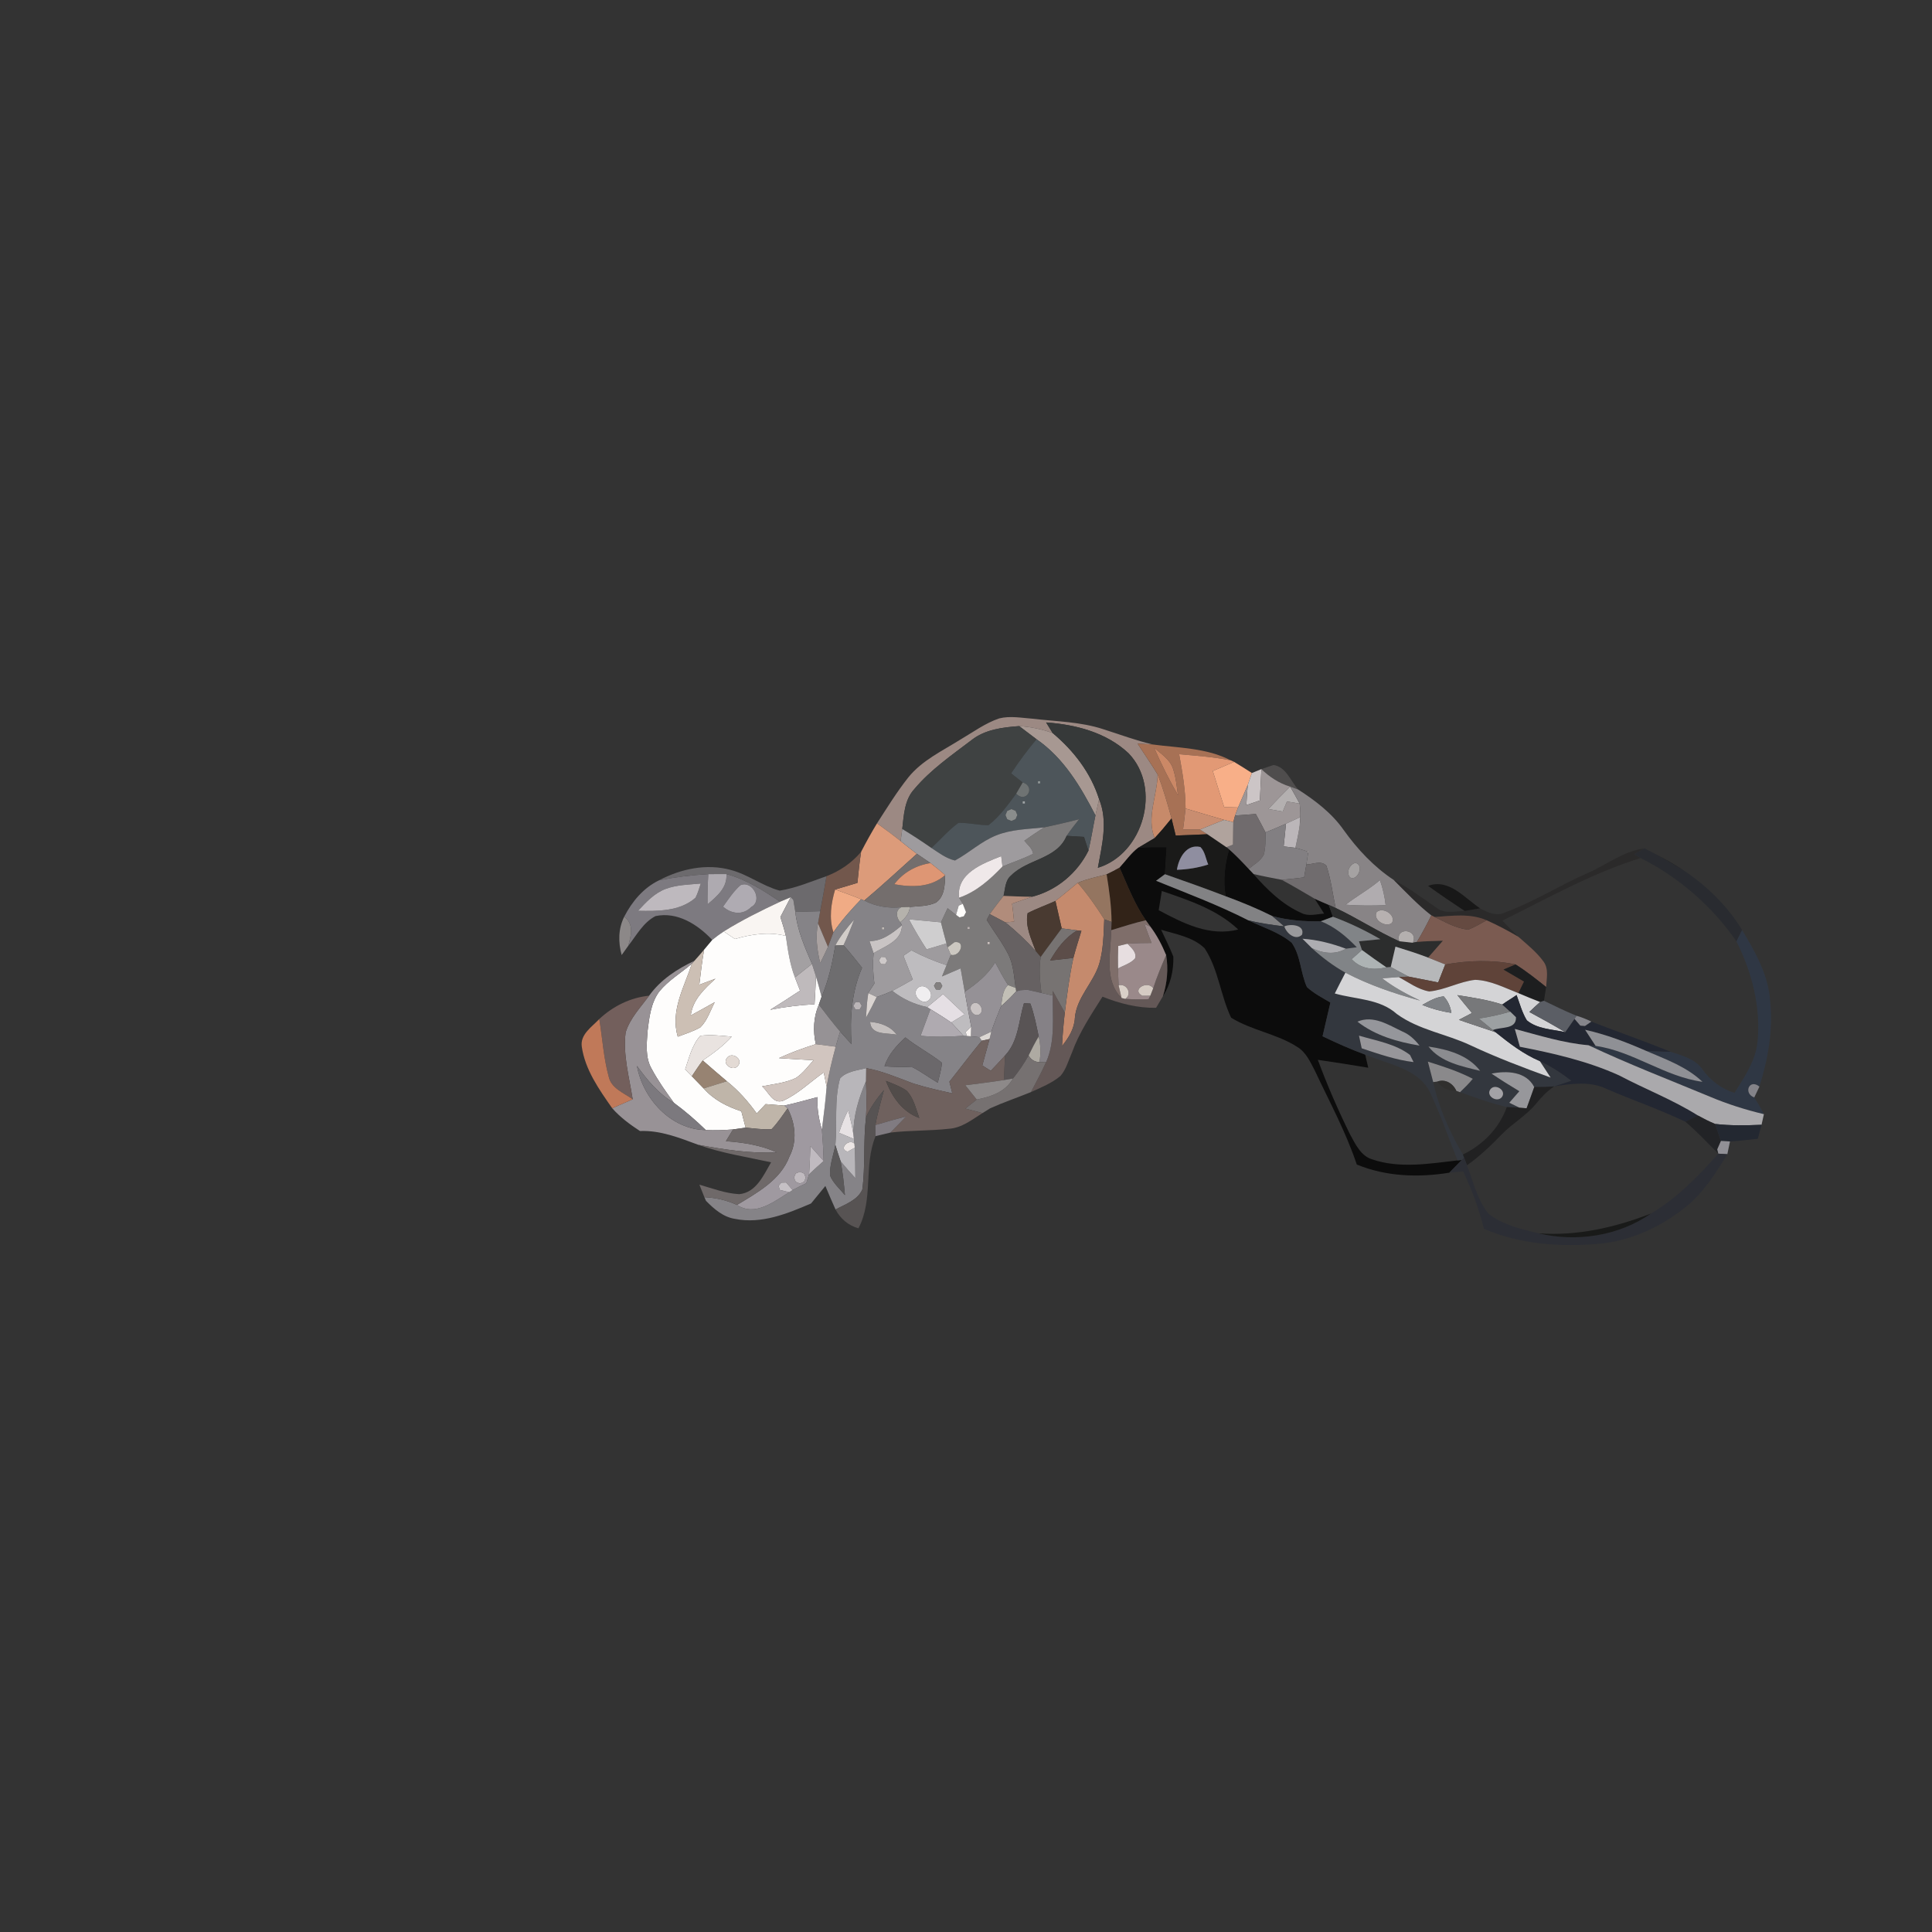 <?xml version="1.0" encoding="UTF-8" ?>
<!DOCTYPE svg PUBLIC "-//W3C//DTD SVG 1.1//EN" "http://www.w3.org/Graphics/SVG/1.1/DTD/svg11.dtd">
<svg width="384pt" height="384pt" viewBox="0 0 384 384" version="1.1" xmlns="http://www.w3.org/2000/svg">
<rect x="0" y="0" width="384" height="384" fill="#333333" stroke="none"/>
<g id="#9c8983ff">
<path fill="#9c8983" opacity="1.00" d=" M 198.59 142.79 C 200.77 142.24 203.04 142.69 205.24 142.85 C 209.94 143.41 214.76 143.44 219.30 144.94 C 222.58 145.98 225.81 147.20 229.17 147.98 C 228.40 147.93 226.88 147.84 226.11 147.80 C 227.43 149.85 228.83 151.85 230.09 153.94 C 230.01 158.14 227.84 162.48 229.49 166.57 C 228.42 167.24 227.30 167.84 226.23 168.50 C 224.79 169.60 223.75 171.12 222.53 172.45 C 221.69 172.93 220.83 173.38 219.95 173.79 C 218.02 174.29 216.04 174.69 214.20 175.47 C 212.72 176.66 211.30 177.93 209.78 179.07 C 207.95 179.91 206.04 180.56 204.25 181.50 C 203.72 184.11 204.98 186.65 205.87 189.05 C 204.00 186.99 201.99 185.07 199.82 183.33 C 200.26 183.29 201.13 183.21 201.56 183.17 C 201.44 181.97 201.31 180.78 201.16 179.60 C 202.49 179.14 203.81 178.68 205.15 178.23 C 210.02 176.98 214.11 173.55 216.34 169.07 C 216.88 166.75 217.24 164.39 217.73 162.06 C 217.96 160.98 218.20 159.91 218.45 158.84 C 220.27 163.26 219.01 167.99 218.21 172.48 C 227.29 169.72 230.96 156.58 224.30 149.71 C 219.91 145.58 213.78 144.00 207.92 143.59 C 208.25 144.12 208.89 145.16 209.21 145.69 C 207.07 144.93 204.84 144.45 202.57 144.32 C 199.28 144.56 195.79 144.98 193.11 147.09 C 189.16 150.10 184.98 152.97 181.76 156.80 C 179.75 158.96 179.65 162.00 179.33 164.76 C 179.25 165.37 179.09 166.57 179.01 167.17 C 177.48 165.95 175.91 164.78 174.31 163.65 C 176.31 160.55 178.25 157.40 180.54 154.51 C 183.27 151.12 187.30 149.25 190.91 146.98 C 193.42 145.51 195.81 143.74 198.59 142.79 Z" />
</g>
<g id="#a79892ff">
<path fill="#a79892" opacity="1.00" d=" M 202.57 144.32 C 204.84 144.45 207.07 144.93 209.21 145.69 C 213.39 149.19 216.80 153.59 218.45 158.84 C 218.20 159.91 217.96 160.98 217.73 162.06 C 214.80 156.36 211.41 150.65 206.02 146.93 C 204.88 146.05 203.72 145.19 202.57 144.32 Z" />
</g>
<g id="#363939ff">
<path fill="#363939" opacity="1.00" d=" M 207.92 143.59 C 213.78 144.00 219.91 145.58 224.30 149.71 C 230.96 156.58 227.29 169.72 218.21 172.48 C 219.01 167.99 220.27 163.26 218.45 158.84 C 216.80 153.59 213.39 149.19 209.21 145.69 C 208.89 145.16 208.25 144.12 207.92 143.59 Z" />
</g>
<g id="#3f4242ff">
<path fill="#3f4242" opacity="1.00" d=" M 193.11 147.09 C 195.79 144.98 199.28 144.56 202.57 144.32 C 203.72 145.19 204.88 146.05 206.02 146.93 C 204.21 149.08 202.53 151.35 200.97 153.71 C 201.73 154.31 202.50 154.92 203.27 155.52 C 202.95 156.07 202.30 157.19 201.97 157.75 C 200.32 159.98 198.68 162.30 196.46 164.01 C 194.46 164.01 192.50 163.51 190.51 163.54 C 188.53 164.99 186.92 166.87 185.13 168.54 C 183.23 167.22 181.30 165.96 179.33 164.76 C 179.65 162.00 179.75 158.96 181.76 156.80 C 184.98 152.97 189.16 150.10 193.11 147.09 Z" />
</g>
<g id="#4d555aff">
<path fill="#4d555a" opacity="1.00" d=" M 206.02 146.93 C 211.41 150.65 214.80 156.36 217.73 162.06 C 217.24 164.39 216.88 166.75 216.34 169.07 C 216.12 168.39 215.67 167.02 215.45 166.34 C 214.29 166.26 213.15 166.19 212.00 166.13 C 212.77 164.98 213.63 163.89 214.49 162.82 C 212.18 163.42 209.86 163.95 207.53 164.45 C 204.33 164.80 201.01 164.82 197.98 166.05 C 194.99 167.25 192.62 169.52 189.81 171.03 C 188.06 170.63 186.60 169.50 185.13 168.54 C 186.92 166.87 188.53 164.99 190.51 163.54 C 192.50 163.51 194.46 164.01 196.46 164.01 C 198.68 162.30 200.32 159.98 201.97 157.75 C 203.98 159.81 205.96 156.34 203.27 155.52 C 202.50 154.92 201.73 154.31 200.97 153.71 C 202.53 151.35 204.21 149.08 206.02 146.93 M 206.30 155.27 L 206.29 155.72 L 206.74 155.72 L 206.74 155.27 L 206.30 155.27 M 203.26 159.27 L 203.26 159.72 L 203.71 159.72 L 203.71 159.27 L 203.26 159.27 M 200.19 161.18 L 199.85 162.01 L 200.19 162.83 L 201.02 163.17 L 201.85 162.82 L 202.20 161.99 L 201.85 161.16 L 201.02 160.82 L 200.19 161.18 Z" />
</g>
<g id="#a77155ff">
<path fill="#a77155" opacity="1.00" d=" M 226.11 147.80 C 226.88 147.84 228.40 147.93 229.17 147.98 C 234.36 148.67 239.85 148.65 244.61 151.12 C 241.23 150.46 237.79 150.20 234.37 149.91 C 235.01 153.47 235.65 157.06 235.64 160.70 C 235.50 162.08 235.32 163.47 235.14 164.86 C 236.26 164.86 237.38 164.87 238.51 164.88 C 238.87 165.12 239.61 165.58 239.97 165.81 C 237.87 165.91 235.78 166.00 233.68 166.07 C 233.41 164.93 233.14 163.79 232.85 162.66 C 232.04 159.72 231.22 156.78 230.09 153.94 C 228.83 151.85 227.43 149.85 226.11 147.80 M 229.39 148.62 C 230.80 151.85 232.37 155.01 234.14 158.06 C 233.88 156.30 233.73 154.51 233.16 152.82 C 232.56 150.94 230.79 149.86 229.39 148.62 Z" />
</g>
<g id="#cb8866ff">
<path fill="#cb8866" opacity="1.00" d=" M 229.39 148.62 C 230.79 149.86 232.56 150.94 233.16 152.82 C 233.73 154.51 233.88 156.30 234.14 158.06 C 232.37 155.01 230.80 151.85 229.39 148.62 Z" />
</g>
<g id="#e29975ff">
<path fill="#e29975" opacity="1.00" d=" M 234.37 149.91 C 237.79 150.20 241.23 150.46 244.61 151.12 L 245.29 151.43 C 243.88 152.04 242.46 152.64 241.05 153.24 C 241.80 155.63 242.54 158.02 243.31 160.41 C 244.23 160.43 245.15 160.46 246.08 160.49 C 245.93 160.89 245.63 161.69 245.48 162.09 C 245.39 162.42 245.22 163.08 245.13 163.41 C 244.67 163.30 243.76 163.07 243.30 162.96 C 240.73 162.24 238.19 161.45 235.64 160.70 C 235.65 157.06 235.01 153.47 234.37 149.91 Z" />
</g>
<g id="#f8af88ff">
<path fill="#f8af88" opacity="1.00" d=" M 241.05 153.24 C 242.46 152.64 243.88 152.04 245.29 151.43 C 246.48 152.14 247.65 152.89 248.82 153.64 C 248.61 154.24 248.21 155.43 248.00 156.03 C 247.38 157.52 246.70 158.99 246.08 160.49 C 245.15 160.46 244.23 160.43 243.31 160.41 C 242.54 158.02 241.80 155.63 241.05 153.24 Z" />
</g>
<g id="#555353d7">
<path fill="#555353" opacity="0.84" d=" M 250.71 152.87 C 251.31 152.67 252.52 152.26 253.12 152.05 C 255.61 152.41 256.52 155.23 258.01 156.92 C 257.61 156.77 256.82 156.49 256.43 156.34 C 254.25 155.70 252.34 154.42 250.71 152.87 Z" />
</g>
<g id="#ccc5c6fe">
<path fill="#ccc5c6" opacity="1.00" d=" M 248.82 153.64 C 249.29 153.45 250.24 153.06 250.71 152.87 C 250.61 154.95 250.51 157.02 250.41 159.10 C 249.51 159.40 248.61 159.71 247.72 160.02 C 247.79 158.69 247.89 157.35 248.00 156.03 C 248.21 155.43 248.61 154.24 248.82 153.64 Z" />
</g>
<g id="#9d9697ff">
<path fill="#9d9697" opacity="1.00" d=" M 250.71 152.87 C 252.34 154.42 254.25 155.70 256.43 156.34 C 254.95 157.80 253.51 159.29 252.09 160.80 C 253.04 160.96 253.99 161.13 254.95 161.30 C 255.23 160.63 255.52 159.97 255.80 159.30 C 256.64 159.44 257.48 159.58 258.32 159.72 C 258.50 161.15 258.51 162.59 258.33 164.02 C 258.35 163.62 258.38 162.82 258.40 162.42 C 257.46 162.85 256.53 163.28 255.60 163.72 C 254.26 164.33 252.89 164.90 251.53 165.44 C 250.91 164.21 250.25 163.00 249.60 161.79 C 248.22 161.90 246.85 162.00 245.48 162.09 C 245.63 161.69 245.93 160.89 246.08 160.49 C 246.70 158.99 247.38 157.52 248.00 156.03 C 247.89 157.35 247.79 158.69 247.72 160.02 C 248.61 159.71 249.51 159.40 250.41 159.10 C 250.51 157.02 250.61 154.95 250.71 152.87 Z" />
</g>
<g id="#c78a6aff">
<path fill="#c78a6a" opacity="1.00" d=" M 230.09 153.94 C 231.22 156.78 232.04 159.72 232.85 162.66 C 231.77 164.00 230.68 165.33 229.49 166.57 C 227.84 162.48 230.01 158.14 230.09 153.94 Z" />
</g>
<g id="#8e9596ff">
<path fill="#8e9596" opacity="1.00" d=" M 206.30 155.27 L 206.74 155.27 L 206.74 155.72 L 206.29 155.72 L 206.30 155.27 Z" />
</g>
<g id="#6f7373ff">
<path fill="#6f7373" opacity="1.00" d=" M 201.97 157.75 C 202.30 157.19 202.95 156.07 203.27 155.52 C 205.96 156.34 203.98 159.81 201.97 157.75 Z" />
</g>
<g id="#b4b0b0ff">
<path fill="#b4b0b0" opacity="1.00" d=" M 252.09 160.80 C 253.51 159.29 254.95 157.80 256.43 156.34 C 257.06 157.46 257.71 158.58 258.32 159.72 C 257.48 159.58 256.64 159.44 255.80 159.30 C 255.52 159.97 255.23 160.63 254.95 161.30 C 253.99 161.13 253.04 160.96 252.09 160.80 Z" />
</g>
<g id="#888486ff">
<path fill="#888486" opacity="1.00" d=" M 256.43 156.34 C 256.82 156.49 257.61 156.77 258.01 156.92 C 261.41 159.11 264.70 161.60 267.05 164.95 C 269.80 168.80 273.07 172.29 277.03 174.91 C 279.45 177.32 281.79 179.83 284.49 181.93 C 283.59 183.73 282.67 185.52 281.61 187.22 L 280.81 187.38 C 282.07 184.65 277.23 184.11 278.11 187.08 C 273.76 185.13 269.78 182.48 265.47 180.47 C 264.88 177.67 264.55 174.80 263.63 172.08 C 262.57 170.93 260.95 171.81 259.65 171.83 C 259.78 171.04 259.90 170.25 260.01 169.47 L 260.04 169.29 C 259.98 169.27 259.85 169.23 259.79 169.21 C 259.02 168.95 258.25 168.72 257.47 168.52 C 257.79 167.02 258.13 165.53 258.33 164.02 C 258.51 162.59 258.50 161.15 258.32 159.72 C 257.71 158.58 257.06 157.46 256.43 156.34 M 269.36 171.52 C 268.20 171.79 267.50 173.50 268.35 174.42 C 269.92 175.20 271.19 171.73 269.36 171.52 M 267.46 179.82 C 270.10 180.02 272.75 180.02 275.41 179.91 C 275.22 178.21 274.85 176.54 274.27 174.93 C 272.15 176.76 269.65 178.09 267.46 179.82 M 273.62 181.28 C 272.79 182.83 275.43 184.44 276.66 183.44 C 277.54 181.86 274.86 180.17 273.62 181.28 Z" />
</g>
<g id="#9ea4a6ff">
<path fill="#9ea4a6" opacity="1.00" d=" M 203.26 159.27 L 203.71 159.27 L 203.71 159.72 L 203.26 159.72 L 203.26 159.27 Z" />
</g>
<g id="#8a8d8cff">
<path fill="#8a8d8c" opacity="1.00" d=" M 200.19 161.18 L 201.02 160.82 L 201.85 161.16 L 202.20 161.99 L 201.85 162.82 L 201.02 163.17 L 200.19 162.83 L 199.85 162.01 L 200.19 161.18 Z" />
</g>
<g id="#c98d70ff">
<path fill="#c98d70" opacity="1.00" d=" M 235.14 164.86 C 235.32 163.47 235.50 162.08 235.64 160.70 C 238.19 161.45 240.73 162.24 243.30 162.96 C 241.68 163.56 240.11 164.26 238.51 164.88 C 237.38 164.87 236.26 164.86 235.14 164.86 Z" />
</g>
<g id="#706b6dff">
<path fill="#706b6d" opacity="1.00" d=" M 245.48 162.09 C 246.85 162.00 248.22 161.90 249.60 161.79 C 250.25 163.00 250.91 164.21 251.53 165.44 C 251.54 166.92 251.57 168.43 251.19 169.87 C 250.56 171.13 249.22 171.83 248.18 172.72 C 246.93 171.38 245.66 170.05 244.29 168.83 L 243.76 168.39 C 244.09 168.27 244.74 168.01 245.07 167.88 C 245.11 166.39 245.08 164.90 245.13 163.41 C 245.22 163.08 245.39 162.42 245.48 162.09 Z" />
</g>
<g id="#bbb6b9ff">
<path fill="#bbb6b9" opacity="1.00" d=" M 255.60 163.72 C 256.53 163.28 257.46 162.85 258.40 162.42 C 258.38 162.82 258.35 163.62 258.33 164.02 C 258.13 165.53 257.79 167.02 257.47 168.52 C 256.89 168.45 255.72 168.30 255.14 168.23 C 255.30 166.73 255.45 165.22 255.60 163.72 Z" />
</g>
<g id="#7c7a7aff">
<path fill="#7c7a7a" opacity="1.00" d=" M 207.53 164.45 C 209.86 163.95 212.18 163.42 214.49 162.82 C 213.63 163.89 212.77 164.98 212.00 166.13 C 210.07 170.78 204.23 170.71 200.98 173.99 C 199.76 174.98 199.81 176.67 199.46 178.06 C 198.53 179.26 197.59 180.45 196.72 181.69 C 196.57 181.98 196.26 182.55 196.11 182.84 C 197.53 185.16 199.22 187.32 200.44 189.75 C 201.45 191.80 201.54 194.13 201.87 196.35 C 201.49 196.21 200.74 195.94 200.36 195.80 C 199.42 194.34 198.60 192.82 197.80 191.29 C 196.33 193.74 194.09 195.54 191.75 197.12 C 191.48 195.57 191.20 194.02 190.93 192.47 C 189.69 193.01 188.46 193.54 187.23 194.07 C 187.46 193.51 187.91 192.40 188.14 191.84 C 188.35 191.32 188.77 190.29 188.98 189.77 C 190.78 190.32 192.13 186.93 189.71 187.26 C 189.37 187.52 188.68 188.04 188.34 188.30 L 188.12 187.51 C 187.73 186.12 187.37 184.72 187.02 183.32 C 187.46 182.38 187.90 181.45 188.34 180.51 C 188.76 180.84 189.60 181.50 190.02 181.84 L 190.71 182.34 L 191.57 182.12 L 192.01 181.29 C 191.84 180.88 191.52 180.05 191.36 179.63 C 191.17 179.33 190.80 178.73 190.62 178.43 C 194.07 177.26 196.77 174.81 199.25 172.23 C 201.27 171.38 203.37 170.70 205.34 169.70 C 205.19 168.60 204.23 167.91 203.59 167.10 C 204.90 166.20 206.19 165.30 207.53 164.45 M 192.29 184.22 L 192.29 184.67 L 192.74 184.67 L 192.74 184.22 L 192.29 184.22 M 196.27 187.23 L 196.27 187.67 L 196.72 187.67 L 196.72 187.22 L 196.27 187.23 Z" />
</g>
<g id="#1a1a19fe">
<path fill="#1a1a19" opacity="1.00" d=" M 232.85 162.66 C 233.14 163.79 233.41 164.93 233.68 166.07 C 235.78 166.00 237.87 165.91 239.97 165.81 C 241.24 166.66 242.50 167.52 243.76 168.39 L 244.29 168.83 C 243.42 171.86 243.06 175.02 243.61 178.14 C 239.62 176.60 235.58 175.18 231.54 173.76 C 231.65 171.96 231.76 170.17 231.88 168.38 C 229.99 168.36 228.11 168.34 226.23 168.50 C 227.30 167.84 228.42 167.24 229.49 166.57 C 230.68 165.33 231.77 164.00 232.85 162.66 M 233.92 172.88 C 236.04 172.81 238.13 172.48 240.15 171.83 C 239.64 170.68 239.52 169.27 238.59 168.35 C 235.80 167.69 234.27 170.57 233.92 172.88 Z" />
</g>
<g id="#b0a39dff">
<path fill="#b0a39d" opacity="1.00" d=" M 238.51 164.88 C 240.11 164.26 241.68 163.56 243.30 162.96 C 243.76 163.07 244.67 163.30 245.13 163.41 C 245.08 164.90 245.11 166.39 245.07 167.88 C 244.74 168.01 244.09 168.27 243.76 168.39 C 242.50 167.52 241.24 166.66 239.97 165.81 C 239.61 165.58 238.87 165.12 238.51 164.88 Z" />
</g>
<g id="#dc9b7aff">
<path fill="#dc9b7a" opacity="1.00" d=" M 174.31 163.65 C 175.91 164.78 177.48 165.95 179.01 167.17 C 180.07 168.03 181.14 168.89 182.24 169.70 C 178.77 172.81 175.35 175.99 171.78 178.99 L 171.16 178.73 C 169.46 178.03 167.72 177.41 165.99 176.80 C 167.47 176.37 168.94 175.93 170.42 175.48 C 170.63 173.42 170.83 171.36 171.15 169.31 C 172.14 167.39 173.19 165.50 174.31 163.65 Z" />
</g>
<g id="#9e9b9eff">
<path fill="#9e9b9e" opacity="1.00" d=" M 197.98 166.05 C 201.01 164.82 204.33 164.80 207.53 164.45 C 206.19 165.30 204.90 166.20 203.59 167.10 C 204.23 167.91 205.19 168.60 205.34 169.70 C 203.37 170.70 201.27 171.38 199.25 172.23 C 199.18 171.72 199.06 170.69 199.00 170.17 C 195.33 171.63 190.06 173.54 190.62 178.43 C 190.80 178.73 191.17 179.33 191.36 179.63 L 190.55 180.00 C 190.42 180.46 190.16 181.38 190.02 181.84 C 189.60 181.50 188.76 180.84 188.34 180.51 C 187.90 181.45 187.46 182.38 187.02 183.32 C 184.89 183.13 182.77 182.92 180.65 182.72 C 181.74 184.76 182.91 186.75 184.17 188.69 C 185.48 188.29 186.80 187.90 188.12 187.51 L 188.34 188.30 C 188.50 188.67 188.82 189.40 188.98 189.77 C 188.77 190.29 188.35 191.32 188.14 191.84 C 185.73 191.05 183.38 190.07 181.14 188.88 C 180.61 189.24 180.08 189.60 179.56 189.97 C 180.16 191.54 180.79 193.12 181.43 194.69 C 180.08 195.45 178.74 196.22 177.37 196.95 C 176.35 197.40 175.30 197.80 174.25 198.16 C 173.83 197.96 173.00 197.57 172.58 197.38 L 172.87 196.89 C 173.17 196.41 173.48 195.94 173.79 195.48 C 173.52 193.48 173.45 191.45 173.63 189.44 C 175.85 188.08 179.27 187.04 179.27 183.90 L 178.93 183.30 C 179.90 182.56 180.75 181.52 180.84 180.26 C 182.56 180.09 184.39 180.15 186.00 179.41 C 187.78 178.20 187.79 175.85 187.86 173.93 C 186.91 173.10 185.93 172.30 184.94 171.54 C 184.04 170.92 183.13 170.32 182.24 169.70 C 181.14 168.89 180.07 168.03 179.01 167.17 C 179.09 166.57 179.25 165.37 179.33 164.76 C 181.30 165.96 183.23 167.22 185.13 168.54 C 186.60 169.50 188.06 170.63 189.81 171.03 C 192.62 169.52 194.99 167.25 197.98 166.05 M 175.14 190.19 L 174.70 190.89 L 175.09 191.62 L 175.92 191.65 L 176.35 190.95 L 175.96 190.22 L 175.14 190.19 Z" />
</g>
<g id="#827f82ff">
<path fill="#827f82" opacity="1.00" d=" M 251.53 165.44 C 252.89 164.90 254.26 164.33 255.60 163.72 C 255.45 165.22 255.30 166.73 255.14 168.23 C 255.72 168.30 256.89 168.45 257.47 168.52 C 258.25 168.72 259.02 168.95 259.79 169.21 L 260.01 169.47 C 259.90 170.25 259.78 171.04 259.65 171.83 C 259.54 172.47 259.31 173.75 259.20 174.39 C 257.71 174.56 256.22 174.75 254.74 174.87 C 252.86 174.50 250.98 174.15 249.13 173.72 C 248.89 173.47 248.41 172.97 248.18 172.72 C 249.22 171.83 250.56 171.13 251.19 169.87 C 251.57 168.43 251.54 166.92 251.53 165.44 Z" />
</g>
<g id="#363838ff">
<path fill="#363838" opacity="1.00" d=" M 212.00 166.13 C 213.15 166.19 214.29 166.26 215.45 166.34 C 215.67 167.02 216.12 168.39 216.34 169.07 C 214.11 173.55 210.02 176.98 205.15 178.23 C 203.25 178.23 201.35 178.14 199.46 178.06 C 199.81 176.67 199.76 174.98 200.98 173.99 C 204.23 170.71 210.07 170.78 212.00 166.13 Z" />
</g>
<g id="#000000c1">
<path fill="#000000" opacity="0.76" d=" M 226.23 168.50 C 228.11 168.34 229.99 168.36 231.88 168.38 C 231.76 170.17 231.65 171.96 231.54 173.76 C 231.10 174.09 230.22 174.73 229.78 175.06 C 235.95 177.56 242.18 179.89 248.12 182.92 C 251.02 184.33 254.23 185.27 256.73 187.37 C 258.55 189.96 258.47 193.34 259.76 196.18 C 261.13 197.45 262.82 198.31 264.43 199.26 C 263.91 201.50 263.39 203.73 262.87 205.97 C 265.65 207.29 268.45 208.56 271.34 209.61 C 271.50 210.26 271.80 211.57 271.95 212.22 C 268.62 211.66 265.28 211.13 261.93 210.65 C 263.81 215.72 265.97 220.69 268.37 225.54 C 269.42 227.43 270.47 229.74 272.72 230.43 C 278.21 232.30 284.08 231.28 289.70 230.64 L 290.54 230.55 C 289.71 231.38 288.89 232.23 288.07 233.08 C 281.89 234.08 275.51 233.86 269.67 231.46 C 267.51 224.98 264.24 218.98 261.35 212.83 C 260.45 211.10 259.60 209.17 257.88 208.11 C 253.81 205.47 248.81 204.82 244.70 202.28 C 242.56 197.83 242.18 192.63 239.42 188.47 C 237.10 186.22 233.75 185.70 230.78 184.79 C 231.60 186.56 232.49 188.31 233.21 190.13 C 233.29 192.92 232.65 195.69 231.12 198.04 C 231.98 195.40 232.24 192.58 231.78 189.84 C 230.95 187.84 229.95 185.91 228.65 184.18 C 228.42 183.86 227.97 183.23 227.74 182.91 C 225.50 179.70 224.11 176.01 222.53 172.45 C 223.75 171.12 224.79 169.60 226.23 168.50 M 230.92 177.09 C 230.71 178.36 230.50 179.64 230.30 180.91 C 235.14 183.49 240.44 186.22 246.10 184.74 C 241.89 180.76 236.28 178.93 230.92 177.09 Z" />
</g>
<g id="#8f8ea0ff">
<path fill="#8f8ea0" opacity="1.00" d=" M 233.92 172.88 C 234.27 170.57 235.80 167.69 238.59 168.35 C 239.52 169.27 239.64 170.68 240.15 171.83 C 238.13 172.48 236.04 172.81 233.92 172.88 Z" />
</g>
<g id="#2321217c">
<path fill="#232121" opacity="0.49" d=" M 315.44 173.58 C 319.25 171.95 322.65 169.14 326.87 168.62 C 326.35 168.91 325.31 169.50 324.79 169.79 C 325.11 169.98 325.76 170.35 326.09 170.54 C 316.45 173.53 307.61 178.53 298.61 182.99 C 299.65 184.07 300.70 185.16 301.80 186.20 C 299.74 184.99 297.64 183.87 295.47 182.91 C 292.19 181.49 288.59 182.03 285.15 182.26 L 284.49 181.93 C 281.79 179.83 279.45 177.32 277.03 174.91 C 280.07 176.51 282.82 178.56 285.64 180.51 C 287.22 181.68 289.29 181.11 291.10 181.05 C 292.12 180.89 293.15 180.72 294.18 180.54 C 295.68 181.38 297.45 182.17 299.15 181.35 C 304.81 179.28 309.93 176.00 315.44 173.58 Z" />
</g>
<g id="#72574cfe">
<path fill="#72574c" opacity="1.00" d=" M 164.28 174.14 C 166.93 173.13 169.32 171.49 171.15 169.31 C 170.83 171.36 170.63 173.42 170.42 175.48 C 168.94 175.93 167.47 176.37 165.99 176.80 C 165.18 179.57 164.74 182.49 165.65 185.30 C 165.28 186.26 164.94 187.23 164.57 188.20 C 163.92 186.63 163.26 185.07 162.59 183.52 C 162.70 182.92 162.91 181.71 163.02 181.11 C 163.46 178.79 163.88 176.46 164.28 174.14 Z" />
</g>
<g id="#010101c2">
<path fill="#010101" opacity="0.76" d=" M 244.29 168.83 C 245.66 170.05 246.93 171.38 248.18 172.72 C 248.41 172.97 248.89 173.47 249.13 173.72 C 251.84 176.81 254.87 179.79 258.69 181.48 C 260.09 182.18 261.69 181.68 263.17 181.59 C 262.56 180.59 261.94 179.61 261.30 178.63 C 262.22 179.05 263.15 179.46 264.09 179.85 C 264.30 180.44 264.72 181.62 264.93 182.21 C 264.33 182.43 263.13 182.88 262.52 183.11 C 259.27 183.18 256.01 182.93 252.86 182.07 C 249.86 180.57 246.76 179.30 243.61 178.14 C 243.06 175.02 243.42 171.86 244.29 168.83 Z" />
</g>
<g id="#c8c1bdff">
<path fill="#c8c1bd" opacity="1.00" d=" M 259.79 169.21 C 259.85 169.23 259.98 169.27 260.04 169.29 L 260.01 169.47 L 259.79 169.21 Z" />
</g>
<g id="#282b30e5">
<path fill="#282b30" opacity="0.90" d=" M 324.79 169.79 C 325.31 169.50 326.35 168.91 326.87 168.62 C 327.40 168.90 328.48 169.45 329.01 169.73 C 330.98 170.83 332.95 171.95 334.87 173.15 C 339.40 176.23 343.41 180.14 346.25 184.85 C 345.97 185.42 345.41 186.56 345.14 187.12 C 340.29 180.09 333.70 174.39 326.09 170.54 C 325.76 170.35 325.11 169.98 324.79 169.79 Z" />
</g>
<g id="#746e6dff">
<path fill="#746e6d" opacity="1.00" d=" M 182.24 169.70 C 183.13 170.32 184.04 170.92 184.94 171.54 C 182.05 171.99 179.51 173.41 177.74 175.75 C 181.26 176.38 185.01 176.43 187.86 173.93 C 187.79 175.85 187.78 178.20 186.00 179.41 C 184.39 180.15 182.56 180.09 180.84 180.26 C 180.42 180.27 179.58 180.30 179.16 180.31 C 176.61 180.59 174.06 180.16 171.78 178.99 C 175.35 175.99 178.77 172.81 182.24 169.70 Z" />
</g>
<g id="#efe8e9ff">
<path fill="#efe8e9" opacity="1.00" d=" M 190.62 178.43 C 190.06 173.54 195.33 171.63 199.00 170.17 C 199.06 170.69 199.18 171.72 199.25 172.23 C 196.77 174.81 194.07 177.26 190.62 178.43 Z" />
</g>
<g id="#07080875">
<path fill="#070808" opacity="0.46" d=" M 329.01 169.73 C 331.01 170.78 332.99 171.88 334.87 173.15 C 332.95 171.95 330.98 170.83 329.01 169.73 Z" />
</g>
<g id="#706c6eff">
<path fill="#706c6e" opacity="1.00" d=" M 259.65 171.83 C 260.95 171.81 262.57 170.93 263.63 172.08 C 264.55 174.80 264.88 177.67 265.47 180.47 C 265.13 180.31 264.43 180.01 264.09 179.85 C 263.15 179.46 262.22 179.05 261.30 178.63 C 259.12 177.37 256.96 176.05 254.74 174.87 C 256.22 174.75 257.71 174.56 259.20 174.39 C 259.31 173.75 259.54 172.47 259.65 171.83 Z" />
</g>
<g id="#a5a2a2ff">
<path fill="#a5a2a2" opacity="1.00" d=" M 269.36 171.52 C 271.19 171.73 269.92 175.20 268.35 174.42 C 267.50 173.50 268.20 171.79 269.36 171.52 Z" />
</g>
<g id="#6c6a6dff">
<path fill="#6c6a6d" opacity="1.00" d=" M 130.97 174.98 C 135.30 172.69 140.44 171.58 145.25 172.91 C 148.68 173.81 151.55 176.10 154.97 177.02 C 158.19 176.51 161.22 175.21 164.28 174.14 C 163.88 176.46 163.46 178.79 163.02 181.11 C 161.37 181.16 159.73 181.21 158.08 181.25 C 157.98 180.65 157.78 179.45 157.68 178.85 L 157.16 178.33 C 156.63 178.56 155.57 179.01 155.04 179.23 C 151.73 176.97 148.28 174.80 144.38 173.73 C 143.48 173.73 141.68 173.74 140.78 173.74 C 137.48 173.93 134.20 174.33 130.97 174.98 Z" />
</g>
<g id="#de9674ff">
<path fill="#de9674" opacity="1.00" d=" M 177.74 175.75 C 179.51 173.41 182.05 171.99 184.94 171.54 C 185.93 172.30 186.91 173.10 187.86 173.93 C 185.01 176.43 181.26 176.38 177.74 175.75 Z" />
</g>
<g id="#322318fe">
<path fill="#322318" opacity="1.00" d=" M 219.95 173.79 C 220.83 173.38 221.69 172.93 222.53 172.45 C 224.11 176.01 225.50 179.70 227.74 182.91 C 225.42 183.45 223.14 184.18 220.87 184.88 C 220.88 184.47 220.91 183.66 220.93 183.25 C 220.91 180.07 220.45 176.92 219.95 173.79 Z" />
</g>
<g id="#7d7a80ff">
<path fill="#7d7a80" opacity="1.00" d=" M 130.97 174.98 C 134.20 174.33 137.48 173.93 140.78 173.74 C 140.66 175.73 140.61 177.74 140.63 179.74 C 142.49 178.16 144.59 176.43 144.38 173.73 C 148.28 174.80 151.73 176.97 155.04 179.23 C 151.22 181.02 147.43 182.90 143.85 185.13 C 143.06 185.66 142.29 186.22 141.56 186.82 C 138.71 183.77 134.63 181.15 130.29 182.08 C 127.84 183.34 126.49 185.93 124.85 188.02 C 125.44 186.01 126.05 183.65 124.07 182.20 C 125.61 179.20 127.89 176.47 130.97 174.98 M 132.27 176.69 C 130.04 177.54 128.40 179.33 126.81 181.03 C 130.69 181.10 135.13 181.17 138.23 178.44 C 138.70 177.54 138.96 176.56 139.29 175.61 C 136.94 175.83 134.51 175.85 132.27 176.69 M 147.17 175.94 C 145.79 177.15 144.78 178.72 143.71 180.20 C 145.36 181.67 147.66 181.97 149.31 180.28 C 151.71 179.00 149.55 174.89 147.17 175.94 Z" />
</g>
<g id="#aeaab0ff">
<path fill="#aeaab0" opacity="1.00" d=" M 140.78 173.74 C 141.68 173.74 143.48 173.73 144.38 173.73 C 144.59 176.43 142.49 178.16 140.63 179.74 C 140.61 177.74 140.66 175.73 140.78 173.74 Z" />
</g>
<g id="#947560ff">
<path fill="#947560" opacity="1.00" d=" M 214.20 175.47 C 216.04 174.69 218.02 174.29 219.95 173.79 C 220.45 176.92 220.91 180.07 220.93 183.25 C 220.56 183.12 219.84 182.85 219.48 182.72 C 217.88 180.19 216.16 177.73 214.20 175.47 Z" />
</g>
<g id="#828284fe">
<path fill="#828284" opacity="1.00" d=" M 229.78 175.06 C 230.22 174.73 231.10 174.09 231.54 173.76 C 235.58 175.18 239.62 176.60 243.61 178.14 C 246.76 179.30 249.86 180.57 252.86 182.07 C 253.67 182.74 254.47 183.43 255.27 184.13 C 252.86 183.84 250.46 183.51 248.12 182.92 C 242.18 179.89 235.95 177.56 229.78 175.06 Z" />
</g>
<g id="#00000010">
</g>
<g id="#beb9beff">
<path fill="#beb9be" opacity="1.00" d=" M 132.27 176.69 C 134.51 175.85 136.94 175.83 139.29 175.61 C 138.96 176.56 138.70 177.54 138.23 178.44 C 135.13 181.17 130.69 181.10 126.81 181.03 C 128.40 179.33 130.04 177.54 132.27 176.69 Z" />
</g>
<g id="#b0acafff">
<path fill="#b0acaf" opacity="1.00" d=" M 267.46 179.82 C 269.65 178.09 272.15 176.76 274.27 174.93 C 274.85 176.54 275.22 178.21 275.41 179.91 C 272.75 180.02 270.10 180.02 267.46 179.82 Z" />
</g>
<g id="#01000086">
<path fill="#010000" opacity="0.53" d=" M 283.85 176.07 C 287.99 174.55 291.09 178.48 294.18 180.54 C 293.15 180.72 292.12 180.89 291.10 181.05 C 288.66 179.42 286.21 177.80 283.85 176.07 Z" />
</g>
<g id="#afabb2ff">
<path fill="#afabb2" opacity="1.00" d=" M 147.17 175.94 C 149.55 174.89 151.71 179.00 149.31 180.28 C 147.66 181.97 145.36 181.67 143.71 180.20 C 144.78 178.72 145.79 177.15 147.17 175.94 Z" />
</g>
<g id="#c58a6dff">
<path fill="#c58a6d" opacity="1.00" d=" M 209.78 179.07 C 211.30 177.93 212.72 176.66 214.20 175.47 C 216.16 177.73 217.88 180.19 219.48 182.72 C 219.35 185.68 219.32 188.69 218.49 191.55 C 217.33 195.35 213.98 198.23 213.64 202.31 C 213.54 204.46 212.40 206.28 211.08 207.91 C 211.20 205.68 211.38 203.46 211.64 201.25 C 212.10 197.61 212.56 193.97 213.34 190.39 C 213.82 188.58 214.39 186.80 214.94 185.01 L 214.10 184.93 C 213.07 184.80 212.04 184.67 211.02 184.52 C 210.61 182.70 210.20 180.89 209.78 179.07 Z" />
</g>
<g id="#f0ab85ff">
<path fill="#f0ab85" opacity="1.00" d=" M 165.99 176.80 C 167.72 177.41 169.46 178.03 171.16 178.73 C 169.18 180.79 167.26 182.93 165.65 185.30 C 164.74 182.49 165.18 179.57 165.99 176.80 Z" />
</g>
<g id="#0000000d">
</g>
<g id="#f9f5f2ff">
<path fill="#f9f5f2" opacity="1.00" d=" M 155.04 179.23 C 155.57 179.01 156.63 178.56 157.16 178.33 C 156.47 179.64 155.78 180.95 155.11 182.26 C 155.50 183.50 155.90 184.75 156.19 186.02 C 152.82 185.15 149.36 185.68 146.08 186.63 C 145.33 186.13 144.59 185.63 143.85 185.13 C 147.43 182.90 151.22 181.02 155.04 179.23 Z" />
</g>
<g id="#a3a0a2ff">
<path fill="#a3a0a2" opacity="1.00" d=" M 157.16 178.33 L 157.68 178.85 C 157.78 179.45 157.98 180.65 158.08 181.25 C 158.46 184.90 159.96 188.26 161.39 191.59 C 160.26 192.48 159.13 193.38 158.00 194.27 C 156.97 191.63 156.60 188.81 156.19 186.02 C 155.90 184.75 155.50 183.50 155.11 182.26 C 155.78 180.95 156.47 179.64 157.16 178.33 Z" />
</g>
<g id="#b18c7bff">
<path fill="#b18c7b" opacity="1.00" d=" M 196.72 181.69 C 197.59 180.45 198.53 179.26 199.46 178.06 C 201.35 178.14 203.25 178.23 205.15 178.23 C 203.81 178.68 202.49 179.14 201.16 179.60 C 201.31 180.78 201.44 181.97 201.56 183.17 C 201.13 183.21 200.26 183.29 199.82 183.33 C 198.79 182.78 197.75 182.23 196.72 181.69 Z" />
</g>
<g id="#858387ff">
<path fill="#858387" opacity="1.00" d=" M 171.16 178.73 L 171.78 178.99 C 174.06 180.16 176.61 180.59 179.16 180.31 C 177.88 180.92 178.15 182.42 178.93 183.30 L 179.27 183.90 C 177.40 185.45 175.38 187.06 172.82 187.05 C 173.09 187.85 173.36 188.64 173.63 189.44 C 173.45 191.45 173.52 193.48 173.79 195.48 C 173.48 195.94 173.17 196.41 172.87 196.89 L 172.58 197.38 C 172.31 199.00 172.22 200.65 172.12 202.29 C 172.87 200.93 173.59 199.56 174.25 198.16 C 175.30 197.80 176.35 197.40 177.37 196.95 C 179.40 198.56 181.77 199.64 184.30 200.17 L 184.93 200.58 C 184.30 202.35 183.61 204.10 182.97 205.87 C 185.81 206.16 188.66 206.08 191.50 205.87 L 192.20 205.92 L 192.97 205.97 C 193.39 206.01 194.24 206.11 194.66 206.15 L 195.14 206.85 C 192.93 209.52 190.86 212.29 188.70 215.00 C 188.89 215.77 189.08 216.54 189.28 217.31 C 186.76 216.75 184.24 216.19 181.78 215.43 C 181.66 215.38 181.41 215.30 181.28 215.26 C 178.28 214.15 175.33 212.86 172.16 212.30 C 170.40 212.77 168.23 212.92 166.96 214.36 C 165.78 218.64 166.43 223.19 166.04 227.58 C 165.65 229.59 164.86 231.58 164.98 233.66 C 165.61 235.18 166.90 236.29 167.94 237.54 C 167.74 235.28 167.51 233.03 167.08 230.80 C 168.01 231.95 169.01 233.06 170.01 234.17 C 169.99 232.14 169.99 230.12 169.89 228.11 L 169.82 227.30 L 169.72 226.39 L 169.61 225.39 C 169.62 221.73 170.69 218.22 172.12 214.89 C 172.20 217.30 172.29 219.70 172.12 222.11 C 171.56 226.87 172.02 231.69 171.39 236.44 C 170.43 238.57 167.99 239.35 166.07 240.40 C 165.36 238.85 164.71 237.28 164.05 235.72 C 163.09 236.87 162.14 238.03 161.20 239.20 C 156.47 241.23 151.33 243.33 146.08 242.26 C 143.74 241.90 141.91 240.29 140.32 238.67 L 140.00 237.95 C 142.24 238.05 144.44 238.55 146.48 239.49 C 150.10 241.86 153.81 238.82 156.86 236.97 L 157.53 236.53 C 158.42 236.06 159.33 235.61 160.25 235.17 C 160.39 234.72 160.67 233.83 160.81 233.39 C 161.76 232.49 162.72 231.62 163.70 230.76 C 163.65 228.67 163.53 226.58 163.36 224.50 C 163.71 221.67 164.09 218.84 164.30 215.99 C 164.75 213.31 165.39 210.66 166.10 208.04 C 166.38 207.02 166.68 206.02 166.98 205.02 C 167.73 205.87 168.48 206.71 169.25 207.55 C 168.89 202.39 169.26 197.15 171.34 192.35 C 170.14 190.83 168.94 189.32 167.65 187.88 C 168.44 186.20 169.13 184.49 169.79 182.76 C 168.38 184.36 167.01 186.03 166.02 187.93 C 165.43 191.41 164.69 194.87 163.29 198.12 C 162.95 196.73 162.56 195.35 162.16 193.98 C 161.97 193.38 161.58 192.19 161.39 191.59 C 159.96 188.26 158.46 184.90 158.08 181.25 C 159.73 181.21 161.37 181.16 163.02 181.11 C 162.91 181.71 162.70 182.92 162.59 183.52 C 162.05 186.15 162.40 188.83 163.02 191.41 C 163.56 190.35 164.07 189.28 164.57 188.20 C 164.94 187.23 165.28 186.26 165.65 185.30 C 167.26 182.93 169.18 180.79 171.16 178.73 M 175.29 184.29 L 175.29 184.74 L 175.74 184.74 L 175.74 184.29 L 175.29 184.29 M 170.03 199.20 L 169.62 199.92 L 170.03 200.63 L 170.86 200.63 L 171.27 199.92 L 170.86 199.20 L 170.03 199.20 M 172.94 203.10 C 173.09 205.83 176.34 205.24 178.24 205.66 C 176.96 203.94 175.00 203.28 172.94 203.10 M 179.95 206.20 C 178.19 207.81 176.57 209.60 175.80 211.91 C 177.65 212.13 179.52 212.01 181.38 212.13 C 183.12 213.01 184.69 214.21 186.39 215.19 C 186.71 213.88 187.10 212.58 187.23 211.24 C 184.91 209.40 182.26 208.05 179.95 206.20 Z" />
</g>
<g id="#493a31ff">
<path fill="#493a31" opacity="1.00" d=" M 204.25 181.50 C 206.04 180.56 207.95 179.91 209.78 179.07 C 210.20 180.89 210.61 182.70 211.02 184.52 C 209.64 186.42 208.21 188.28 206.85 190.20 C 206.61 189.91 206.12 189.33 205.87 189.05 C 204.98 186.65 203.72 184.11 204.25 181.50 Z" />
</g>
<g id="#b5b2acff">
<path fill="#b5b2ac" opacity="1.00" d=" M 179.16 180.31 C 179.58 180.30 180.42 180.27 180.84 180.26 C 180.75 181.52 179.90 182.56 178.93 183.30 C 178.15 182.42 177.88 180.92 179.16 180.31 Z" />
</g>
<g id="#fffdfbff">
<path fill="#fffdfb" opacity="1.00" d=" M 190.55 180.00 L 191.36 179.63 C 191.52 180.05 191.84 180.88 192.01 181.29 L 191.57 182.12 L 190.71 182.34 L 190.02 181.84 C 190.16 181.38 190.42 180.46 190.55 180.00 Z" />
</g>
<g id="#2c2d2dff">
<path fill="#2c2d2d" opacity="1.00" d=" M 264.09 179.85 C 264.43 180.01 265.13 180.31 265.47 180.47 C 269.78 182.48 273.76 185.13 278.11 187.08 C 278.78 187.16 280.13 187.31 280.81 187.38 L 281.61 187.22 C 283.33 187.06 285.05 187.03 286.78 186.98 C 285.80 188.10 284.82 189.21 283.85 190.33 C 281.71 189.51 279.54 188.82 277.36 188.15 C 277.05 189.50 276.73 190.84 276.42 192.19 L 275.55 192.26 C 273.90 191.15 272.30 189.99 270.70 188.82 C 270.55 188.39 270.25 187.52 270.11 187.09 C 271.52 186.95 272.94 186.81 274.36 186.67 C 271.35 184.93 268.20 183.41 264.93 182.21 C 264.72 181.62 264.30 180.44 264.09 179.85 Z" />
</g>
<g id="#b7b1b0ff">
<path fill="#b7b1b0" opacity="1.00" d=" M 273.62 181.28 C 274.86 180.17 277.54 181.86 276.66 183.44 C 275.43 184.44 272.79 182.83 273.62 181.28 Z" />
</g>
<g id="#cfcecfff">
<path fill="#cfcecf" opacity="1.00" d=" M 180.65 182.72 C 182.77 182.92 184.89 183.13 187.02 183.32 C 187.37 184.72 187.73 186.12 188.12 187.51 C 186.80 187.90 185.48 188.29 184.17 188.69 C 182.91 186.75 181.74 184.76 180.65 182.72 Z" />
</g>
<g id="#666162ff">
<path fill="#666162" opacity="1.00" d=" M 196.11 182.84 C 196.26 182.55 196.57 181.98 196.72 181.69 C 197.75 182.23 198.79 182.78 199.82 183.33 C 201.99 185.07 204.00 186.99 205.87 189.05 C 206.12 189.33 206.61 189.91 206.85 190.20 C 206.46 192.58 206.70 194.99 206.99 197.36 C 206.05 197.15 205.12 196.94 204.18 196.72 C 203.83 196.75 203.14 196.80 202.79 196.82 C 202.58 196.88 202.17 196.98 201.97 197.04 L 201.87 196.35 C 201.54 194.13 201.45 191.80 200.44 189.75 C 199.22 187.32 197.53 185.16 196.11 182.84 Z" />
</g>
<g id="#33373eff">
<path fill="#33373e" opacity="1.00" d=" M 252.86 182.07 C 256.01 182.93 259.27 183.18 262.52 183.11 C 265.31 184.20 267.61 186.15 269.67 188.28 C 269.13 188.35 268.04 188.49 267.50 188.56 C 264.72 187.52 261.83 186.77 258.87 186.58 C 259.34 187.05 260.28 187.98 260.75 188.45 C 262.78 190.31 265.00 191.98 267.41 193.33 C 266.69 194.70 265.99 196.08 265.30 197.46 C 269.46 198.66 274.22 198.48 277.63 201.54 C 281.99 204.72 287.47 205.49 292.27 207.76 C 297.45 210.19 302.81 212.22 308.19 214.17 C 307.48 213.07 306.76 211.99 306.06 210.91 C 308.30 211.95 310.38 213.29 312.33 214.81 C 311.20 215.20 310.06 215.57 308.93 215.92 C 307.60 216.03 306.27 216.05 304.94 216.06 C 303.33 212.94 299.50 212.78 296.46 213.39 C 298.26 214.61 300.11 215.77 301.98 216.89 C 301.31 217.65 300.64 218.41 299.98 219.18 C 300.49 219.42 301.50 219.92 302.00 220.16 C 301.38 220.13 300.12 220.06 299.49 220.03 C 296.32 219.29 293.25 218.18 290.19 217.08 C 291.08 216.23 291.96 215.37 292.73 214.42 C 289.89 212.94 286.84 211.96 283.80 211.01 C 284.14 212.36 284.49 213.71 284.86 215.07 C 285.98 220.18 288.12 224.98 290.76 229.47 L 291.00 230.09 L 290.54 230.55 L 289.70 230.64 C 287.95 226.32 286.47 221.90 284.48 217.69 C 282.35 212.38 276.00 211.61 271.34 209.61 C 268.45 208.56 265.65 207.29 262.87 205.97 C 263.39 203.73 263.91 201.50 264.43 199.26 C 262.82 198.31 261.13 197.45 259.76 196.18 C 258.47 193.34 258.55 189.96 256.73 187.37 C 254.23 185.27 251.02 184.33 248.12 182.92 C 250.46 183.51 252.86 183.84 255.27 184.13 C 255.67 185.47 257.49 187.06 258.79 185.78 C 259.41 183.82 256.51 183.56 255.27 184.13 C 254.47 183.43 253.67 182.74 252.86 182.07 M 269.80 203.06 C 273.34 205.84 277.77 207.09 282.14 207.82 C 281.24 206.66 280.17 205.63 278.80 205.05 C 275.99 203.73 272.99 201.70 269.80 203.06 M 270.11 205.84 C 270.24 206.47 270.51 207.73 270.65 208.36 C 274.02 209.48 277.40 210.67 280.96 211.10 C 280.78 210.75 280.43 210.04 280.25 209.68 C 277.34 207.46 273.55 206.86 270.11 205.84 M 283.92 208.01 C 286.39 211.16 290.52 211.93 294.19 212.84 C 291.74 209.64 287.71 208.58 283.92 208.01 M 296.22 216.51 C 295.26 217.86 297.61 219.27 298.53 218.03 C 299.47 216.68 297.13 215.27 296.22 216.51 Z" />
</g>
<g id="#818487fe">
<path fill="#818487" opacity="1.00" d=" M 262.52 183.11 C 263.13 182.88 264.33 182.43 264.93 182.21 C 268.20 183.41 271.35 184.93 274.36 186.67 C 272.94 186.81 271.52 186.95 270.11 187.09 C 270.25 187.52 270.55 188.39 270.70 188.82 C 270.19 189.28 269.16 190.20 268.65 190.65 C 270.51 192.62 273.02 192.87 275.55 192.26 L 276.42 192.19 C 277.60 192.83 278.78 193.49 279.98 194.11 C 279.49 194.13 278.52 194.17 278.03 194.20 C 277.20 194.26 275.55 194.39 274.72 194.45 C 277.04 196.24 279.63 197.63 282.28 198.88 C 277.16 197.50 272.12 195.77 267.41 193.33 C 265.00 191.98 262.78 190.31 260.75 188.45 C 262.91 189.48 265.35 189.84 267.50 188.56 C 268.04 188.49 269.13 188.35 269.67 188.28 C 267.61 186.15 265.31 184.20 262.52 183.11 Z" />
</g>
<g id="#7b5b51ff">
<path fill="#7b5b51" opacity="1.00" d=" M 284.49 181.93 L 285.15 182.26 C 287.30 183.28 289.44 184.57 291.87 184.77 C 293.12 184.27 294.29 183.57 295.47 182.91 C 297.64 183.87 299.74 184.99 301.80 186.20 C 303.55 187.75 305.43 189.23 306.81 191.15 C 307.86 192.61 307.39 194.52 307.31 196.18 C 305.34 194.60 303.36 193.03 301.23 191.69 C 296.62 190.73 291.86 190.88 287.25 191.70 C 286.11 191.24 284.98 190.77 283.85 190.33 C 284.82 189.21 285.80 188.10 286.78 186.98 C 285.05 187.03 283.33 187.06 281.61 187.22 C 282.67 185.52 283.59 183.73 284.49 181.93 Z" />
</g>
<g id="#654a41fc">
<path fill="#654a41" opacity="1.00" d=" M 285.15 182.26 C 288.59 182.03 292.19 181.49 295.47 182.91 C 294.29 183.57 293.12 184.27 291.87 184.77 C 289.44 184.57 287.30 183.28 285.15 182.26 Z" />
</g>
<g id="#94908fea">
<path fill="#94908f" opacity="0.92" d=" M 123.56 189.82 C 122.86 187.27 122.87 184.60 124.07 182.20 C 126.05 183.65 125.44 186.01 124.85 188.02 C 124.52 188.47 123.88 189.37 123.56 189.82 Z" />
</g>
<g id="#d2cdc9ff">
<path fill="#d2cdc9" opacity="1.00" d=" M 166.02 187.93 C 167.01 186.03 168.38 184.36 169.79 182.76 C 169.13 184.49 168.44 186.20 167.65 187.88 C 167.24 187.89 166.42 187.92 166.02 187.93 Z" />
</g>
<g id="#645857fd">
<path fill="#645857" opacity="1.00" d=" M 219.48 182.72 C 219.84 182.85 220.56 183.12 220.93 183.25 C 220.91 183.66 220.88 184.47 220.87 184.88 C 220.79 189.36 219.36 194.81 222.92 198.36 L 223.66 198.54 C 225.20 198.64 226.74 198.66 228.28 198.59 L 228.63 197.91 C 228.78 197.54 229.06 196.80 229.21 196.43 C 229.93 194.18 230.84 192.00 231.78 189.84 C 232.24 192.58 231.98 195.40 231.12 198.04 C 230.79 198.61 230.12 199.74 229.78 200.31 C 226.10 200.38 222.53 199.45 219.13 198.10 C 216.88 201.66 214.51 205.19 213.07 209.18 C 212.37 210.75 211.93 212.51 210.79 213.84 C 209.07 215.29 206.94 216.14 204.91 217.06 C 205.95 215.08 207.02 213.11 207.94 211.07 C 209.76 206.92 209.18 202.27 209.25 197.86 L 209.24 196.95 C 210.04 198.38 210.83 199.81 211.64 201.25 C 211.38 203.46 211.20 205.68 211.08 207.91 C 212.40 206.28 213.54 204.46 213.64 202.31 C 213.98 198.23 217.33 195.35 218.49 191.55 C 219.32 188.69 219.35 185.68 219.48 182.72 Z" />
</g>
<g id="#7f6e6afe">
<path fill="#7f6e6a" opacity="1.00" d=" M 220.87 184.88 C 223.14 184.18 225.42 183.45 227.74 182.91 C 227.97 183.23 228.42 183.86 228.65 184.18 C 228.35 184.05 227.76 183.79 227.47 183.66 C 227.92 184.92 228.39 186.17 228.87 187.42 C 227.28 187.43 225.69 187.44 224.11 187.57 C 223.64 187.68 222.72 187.91 222.26 188.02 C 222.20 189.51 222.19 191.00 222.22 192.49 C 222.24 193.60 222.28 194.72 222.33 195.84 C 222.48 196.47 222.77 197.73 222.92 198.36 C 219.36 194.81 220.79 189.36 220.87 184.88 Z" />
</g>
<g id="#aaa2a1ff">
<path fill="#aaa2a1" opacity="1.00" d=" M 163.02 191.41 C 162.40 188.83 162.05 186.15 162.59 183.52 C 163.26 185.07 163.92 186.63 164.57 188.20 C 164.07 189.28 163.56 190.35 163.02 191.41 Z" />
</g>
<g id="#c2bcb8ff">
<path fill="#c2bcb8" opacity="1.00" d=" M 175.29 184.29 L 175.74 184.29 L 175.74 184.74 L 175.29 184.74 L 175.29 184.29 Z" />
</g>
<g id="#c9c4c4ff">
<path fill="#c9c4c4" opacity="1.00" d=" M 172.82 187.05 C 175.38 187.06 177.40 185.45 179.27 183.90 C 179.27 187.04 175.85 188.08 173.63 189.44 C 173.36 188.64 173.09 187.85 172.82 187.05 Z" />
</g>
<g id="#bbb3b2ff">
<path fill="#bbb3b2" opacity="1.00" d=" M 192.29 184.22 L 192.74 184.22 L 192.74 184.67 L 192.29 184.67 L 192.29 184.22 Z" />
</g>
<g id="#777372ff">
<path fill="#777372" opacity="1.00" d=" M 211.02 184.52 C 212.04 184.67 213.07 184.80 214.10 184.93 C 211.71 186.32 210.07 188.56 208.72 190.91 C 210.26 190.74 211.80 190.56 213.34 190.39 C 212.56 193.97 212.10 197.61 211.64 201.25 C 210.83 199.81 210.04 198.38 209.24 196.95 L 209.25 197.86 C 208.69 197.74 207.55 197.49 206.99 197.36 C 206.70 194.99 206.46 192.58 206.85 190.20 C 208.21 188.28 209.64 186.42 211.02 184.52 Z" />
</g>
<g id="#9a898aff">
<path fill="#9a898a" opacity="1.00" d=" M 227.47 183.66 C 227.76 183.79 228.35 184.05 228.65 184.18 C 229.95 185.91 230.95 187.84 231.78 189.84 C 230.84 192.00 229.93 194.18 229.21 196.43 C 228.11 194.76 224.76 196.68 227.03 197.92 C 227.43 197.92 228.23 197.91 228.63 197.91 L 228.28 198.59 C 226.74 198.66 225.20 198.64 223.66 198.54 C 225.12 197.55 223.94 195.39 222.33 195.84 C 222.28 194.72 222.24 193.60 222.22 192.49 C 223.35 191.85 224.71 191.50 225.60 190.50 C 225.98 189.23 224.83 188.39 224.11 187.57 C 225.69 187.44 227.28 187.43 228.87 187.42 C 228.39 186.17 227.92 184.92 227.47 183.66 Z" />
</g>
<g id="#9a9a9cff">
<path fill="#9a9a9c" opacity="1.00" d=" M 255.27 184.13 C 256.51 183.56 259.41 183.82 258.79 185.78 C 257.49 187.06 255.67 185.47 255.27 184.13 Z" />
</g>
<g id="#fefdfcff">
<path fill="#fefdfc" opacity="1.00" d=" M 141.56 186.82 C 142.29 186.22 143.06 185.66 143.85 185.13 C 144.59 185.63 145.33 186.13 146.08 186.63 C 149.36 185.68 152.82 185.15 156.19 186.02 C 156.60 188.81 156.97 191.63 158.00 194.27 C 158.34 195.14 158.67 196.02 159.02 196.89 C 157.06 198.19 155.09 199.46 153.09 200.70 C 156.00 200.12 158.94 199.76 161.90 199.60 C 162.01 197.73 162.13 195.85 162.16 193.98 C 162.56 195.35 162.95 196.73 163.29 198.12 C 163.16 198.51 162.89 199.29 162.75 199.68 C 161.67 202.17 161.57 204.89 162.14 207.53 C 159.65 208.32 157.18 209.21 154.81 210.31 C 157.10 210.47 159.40 210.60 161.70 210.72 C 160.59 211.94 159.61 213.33 158.21 214.24 C 156.11 215.27 153.73 215.46 151.47 215.92 C 152.75 216.99 153.61 219.53 155.64 218.78 C 158.66 217.43 161.04 215.03 163.73 213.15 C 163.87 213.86 164.15 215.28 164.30 215.99 C 164.09 218.84 163.71 221.67 163.36 224.50 C 162.71 222.41 162.39 220.25 162.46 218.06 C 160.27 218.64 158.09 219.26 155.88 219.74 C 154.64 219.64 153.40 219.54 152.17 219.45 C 151.58 220.07 150.99 220.69 150.41 221.32 C 148.71 218.93 146.75 216.73 144.46 214.90 C 142.85 213.54 141.26 212.17 139.68 210.78 C 141.73 209.36 143.76 207.90 145.44 206.04 C 143.36 205.86 141.27 205.60 139.19 205.87 C 137.53 207.73 136.97 210.24 136.18 212.55 C 136.51 212.89 137.18 213.57 137.51 213.91 C 138.29 214.72 139.07 215.53 139.86 216.33 C 141.84 218.59 144.53 219.96 147.35 220.88 C 147.63 221.96 147.92 223.04 148.20 224.13 C 147.58 224.21 146.33 224.39 145.70 224.48 C 143.90 224.64 142.09 224.68 140.29 224.61 C 138.30 222.67 136.19 220.85 133.95 219.20 C 132.36 217.01 130.77 214.79 129.50 212.40 C 128.22 210.16 128.54 207.47 128.70 205.01 C 129.03 202.29 129.35 199.37 131.02 197.09 C 132.84 194.86 135.37 193.38 137.53 191.52 C 135.98 196.19 133.19 200.99 134.72 206.05 C 136.23 205.47 137.81 205.00 139.22 204.18 C 140.60 202.81 141.18 200.88 142.06 199.19 C 140.47 200.08 138.89 200.97 137.29 201.83 C 137.67 198.70 140.01 196.53 142.21 194.52 C 141.14 194.92 140.07 195.32 138.99 195.72 C 139.27 193.39 139.54 191.06 139.95 188.75 C 140.35 188.27 141.16 187.30 141.56 186.82 M 144.51 210.25 C 143.44 211.57 145.76 213.07 146.70 211.80 C 147.76 210.48 145.44 208.98 144.51 210.25 Z" />
</g>
<g id="#5c4d49ff">
<path fill="#5c4d49" opacity="1.00" d=" M 214.10 184.93 L 214.94 185.01 C 214.39 186.80 213.82 188.58 213.34 190.39 C 211.80 190.56 210.26 190.74 208.72 190.91 C 210.07 188.56 211.71 186.32 214.10 184.93 Z" />
</g>
<g id="#b4b0afff">
<path fill="#b4b0af" opacity="1.00" d=" M 278.11 187.08 C 277.23 184.11 282.07 184.65 280.81 187.38 C 280.13 187.31 278.78 187.16 278.11 187.08 Z" />
</g>
<g id="#303845f7">
<path fill="#303845" opacity="0.97" d=" M 346.25 184.85 C 348.86 189.18 351.48 193.78 351.83 198.94 C 352.46 204.71 351.40 210.48 349.70 215.97 C 347.68 214.32 346.44 217.31 348.67 218.13 C 349.37 219.20 350.01 220.31 350.59 221.45 C 346.94 220.58 343.36 219.45 339.90 217.99 C 331.82 214.63 323.65 211.49 315.73 207.75 C 316.09 207.78 316.79 207.85 317.14 207.88 C 324.62 208.95 330.85 214.00 338.38 215.02 C 335.23 212.01 331.08 210.55 327.16 208.86 C 328.78 208.96 330.42 208.97 332.05 209.05 C 334.33 209.81 336.90 210.43 338.36 212.53 C 339.95 214.75 342.12 216.40 344.74 217.22 C 346.72 214.05 348.98 210.82 349.33 206.98 C 349.99 200.14 348.20 193.21 345.14 187.12 C 345.41 186.56 345.97 185.42 346.25 184.85 Z" />
</g>
<g id="#ccc8c1ff">
<path fill="#ccc8c1" opacity="1.00" d=" M 188.34 188.30 C 188.68 188.04 189.37 187.52 189.71 187.26 C 192.13 186.93 190.78 190.32 188.98 189.77 C 188.82 189.40 188.50 188.67 188.34 188.30 Z" />
</g>
<g id="#ccc2c0ff">
<path fill="#ccc2c0" opacity="1.00" d=" M 196.27 187.23 L 196.72 187.22 L 196.72 187.67 L 196.27 187.67 L 196.27 187.23 Z" />
</g>
<g id="#adadb1ff">
<path fill="#adadb1" opacity="1.00" d=" M 258.87 186.58 C 261.83 186.77 264.72 187.52 267.50 188.56 C 265.35 189.84 262.91 189.48 260.75 188.45 C 260.28 187.98 259.34 187.05 258.87 186.58 Z" />
</g>
<g id="#6e6d6fff">
<path fill="#6e6d6f" opacity="1.00" d=" M 166.02 187.93 C 166.42 187.92 167.24 187.89 167.65 187.88 C 168.94 189.32 170.14 190.83 171.34 192.35 C 169.26 197.15 168.89 202.39 169.25 207.55 C 168.48 206.71 167.73 205.87 166.98 205.02 C 165.50 203.29 164.13 201.48 162.75 199.68 C 162.89 199.29 163.16 198.51 163.29 198.12 C 164.69 194.87 165.43 191.41 166.02 187.93 Z" />
</g>
<g id="#bebcbfff">
<path fill="#bebcbf" opacity="1.00" d=" M 179.56 189.97 C 180.08 189.60 180.61 189.24 181.14 188.88 C 183.38 190.07 185.73 191.05 188.14 191.84 C 187.91 192.40 187.46 193.51 187.23 194.07 C 188.46 193.54 189.69 193.01 190.93 192.47 C 191.20 194.02 191.48 195.57 191.75 197.12 C 192.16 199.44 192.58 201.75 193.03 204.07 C 192.76 204.33 192.21 204.86 191.93 205.13 L 192.20 205.92 L 191.50 205.87 C 190.69 204.99 189.90 204.09 189.06 203.23 C 189.73 202.83 191.06 202.01 191.73 201.61 C 190.30 200.26 188.87 198.92 187.44 197.57 C 186.39 198.44 185.35 199.30 184.30 200.17 C 181.77 199.64 179.40 198.56 177.37 196.95 C 178.74 196.22 180.08 195.45 181.43 194.69 C 180.79 193.12 180.16 191.54 179.56 189.97 M 186.07 195.24 L 185.64 195.94 L 186.04 196.67 L 186.87 196.68 L 187.29 195.97 L 186.89 195.25 L 186.07 195.24 M 182.36 196.41 C 181.09 197.75 183.34 200.04 184.68 198.72 C 185.95 197.37 183.70 195.08 182.36 196.41 Z" />
</g>
<g id="#e7dee0ff">
<path fill="#e7dee0" opacity="1.00" d=" M 222.26 188.02 C 222.72 187.91 223.64 187.68 224.11 187.57 C 224.83 188.39 225.98 189.23 225.60 190.50 C 224.71 191.50 223.35 191.85 222.22 192.49 C 222.19 191.00 222.20 189.51 222.26 188.02 Z" />
</g>
<g id="#b6b7b9ff">
<path fill="#b6b7b9" opacity="1.00" d=" M 277.36 188.15 C 279.54 188.82 281.71 189.51 283.85 190.33 C 284.98 190.77 286.11 191.24 287.25 191.70 C 286.78 192.89 286.32 194.08 285.85 195.27 C 283.89 194.88 281.93 194.50 279.98 194.11 C 278.78 193.49 277.60 192.83 276.42 192.19 C 276.73 190.84 277.05 189.50 277.36 188.15 Z" />
</g>
<g id="#ccbfb4ff">
<path fill="#ccbfb4" opacity="1.00" d=" M 138.02 190.97 C 138.68 190.24 139.32 189.50 139.95 188.75 C 139.54 191.06 139.27 193.39 138.99 195.72 C 140.07 195.32 141.14 194.92 142.21 194.52 C 140.01 196.53 137.67 198.70 137.29 201.83 C 138.89 200.97 140.47 200.08 142.06 199.19 C 141.18 200.88 140.60 202.81 139.22 204.18 C 137.81 205.00 136.23 205.47 134.72 206.05 C 133.19 200.99 135.98 196.19 137.53 191.52 L 138.02 190.97 Z" />
</g>
<g id="#adb3b4ff">
<path fill="#adb3b4" opacity="1.00" d=" M 268.65 190.65 C 269.16 190.20 270.19 189.28 270.70 188.82 C 272.30 189.99 273.90 191.15 275.55 192.26 C 273.02 192.87 270.51 192.62 268.65 190.65 Z" />
</g>
<g id="#cec9c9ff">
<path fill="#cec9c9" opacity="1.00" d=" M 175.14 190.19 L 175.96 190.22 L 176.35 190.95 L 175.92 191.65 L 175.09 191.62 L 174.70 190.89 L 175.14 190.19 Z" />
</g>
<g id="#00000014">
</g>
<g id="#989296ff">
<path fill="#989296" opacity="1.00" d=" M 129.02 197.90 C 131.29 194.74 134.55 192.60 138.02 190.97 L 137.53 191.52 C 135.37 193.38 132.84 194.86 131.02 197.09 C 129.35 199.37 129.03 202.29 128.70 205.01 C 128.54 207.47 128.22 210.16 129.50 212.40 C 130.77 214.79 132.36 217.01 133.95 219.20 C 130.90 217.42 128.64 214.68 126.60 211.85 C 127.79 218.40 133.35 224.51 140.29 224.61 C 142.09 224.68 143.90 224.64 145.70 224.48 C 145.23 225.26 144.75 226.04 144.28 226.82 C 147.73 227.07 151.20 227.60 154.38 229.04 C 149.14 229.31 143.93 228.48 138.79 227.54 C 135.05 226.16 131.27 224.63 127.20 224.80 C 125.20 223.50 123.27 222.07 121.68 220.27 C 123.04 219.67 124.39 219.08 125.75 218.49 C 125.07 214.10 123.79 209.67 124.35 205.20 C 125.21 202.40 127.32 200.22 129.02 197.90 Z" />
</g>
<g id="#959196ff">
<path fill="#959196" opacity="1.00" d=" M 191.75 197.12 C 194.09 195.54 196.33 193.74 197.80 191.29 C 198.60 192.82 199.42 194.34 200.36 195.80 C 199.19 196.87 199.23 198.55 198.97 199.99 C 198.29 201.66 197.61 203.33 197.03 205.05 C 196.44 205.32 195.25 205.87 194.66 206.15 C 194.24 206.11 193.39 206.01 192.97 205.97 C 192.98 205.49 193.02 204.54 193.03 204.07 C 192.58 201.75 192.16 199.44 191.75 197.12 M 193.28 199.52 C 192.22 200.39 193.58 202.41 194.76 201.56 C 195.81 200.69 194.45 198.67 193.28 199.52 Z" />
</g>
<g id="#5f4339ff">
<path fill="#5f4339" opacity="1.00" d=" M 287.25 191.70 C 291.86 190.88 296.62 190.73 301.23 191.69 C 300.63 191.95 299.44 192.46 298.84 192.71 C 300.20 193.50 301.56 194.29 302.92 195.09 C 302.64 195.66 302.08 196.82 301.80 197.40 C 299.01 196.32 296.23 194.84 293.19 194.75 C 290.05 195.10 287.21 196.77 284.07 197.06 C 281.84 196.67 279.97 195.26 278.03 194.20 C 278.52 194.17 279.49 194.13 279.98 194.11 C 281.93 194.50 283.89 194.88 285.85 195.27 C 286.32 194.08 286.78 192.89 287.25 191.70 Z" />
</g>
<g id="#bfbabcff">
<path fill="#bfbabc" opacity="1.00" d=" M 158.00 194.27 C 159.13 193.38 160.26 192.48 161.39 191.59 C 161.58 192.19 161.97 193.38 162.16 193.98 C 162.13 195.85 162.01 197.73 161.90 199.60 C 158.94 199.76 156.00 200.12 153.09 200.70 C 155.09 199.46 157.06 198.19 159.02 196.89 C 158.67 196.02 158.34 195.14 158.00 194.27 Z" />
</g>
<g id="#1d1e1ffa">
<path fill="#1d1e1f" opacity="0.98" d=" M 298.84 192.71 C 299.44 192.46 300.63 191.95 301.23 191.69 C 303.36 193.03 305.34 194.60 307.31 196.18 C 307.20 196.86 306.98 198.23 306.87 198.91 L 306.11 199.16 C 304.65 198.61 303.23 198.00 301.80 197.40 C 302.08 196.82 302.64 195.66 302.92 195.09 C 301.56 194.29 300.20 193.50 298.84 192.71 Z" />
</g>
<g id="#d4d4d6ff">
<path fill="#d4d4d6" opacity="1.00" d=" M 265.30 197.46 C 265.99 196.08 266.69 194.70 267.41 193.33 C 272.12 195.77 277.16 197.50 282.28 198.88 C 279.63 197.63 277.04 196.24 274.72 194.45 C 275.55 194.39 277.20 194.26 278.03 194.20 C 279.97 195.26 281.84 196.67 284.07 197.06 C 287.21 196.77 290.05 195.10 293.19 194.75 C 296.23 194.84 299.01 196.32 301.80 197.40 C 303.23 198.00 304.65 198.61 306.11 199.16 C 305.38 199.80 304.67 200.46 303.97 201.14 C 306.37 202.43 308.76 203.75 311.10 205.15 C 308.53 204.57 305.58 204.56 303.47 202.80 C 302.52 201.25 302.06 199.46 301.43 197.77 C 300.50 198.43 299.50 198.99 298.59 199.66 C 295.69 198.71 292.66 198.27 289.66 197.79 C 290.61 198.98 291.58 200.17 292.57 201.34 C 291.92 201.68 290.62 202.36 289.97 202.70 C 292.39 203.56 294.84 204.32 297.27 205.17 C 300.00 207.37 302.81 209.52 306.06 210.91 C 306.76 211.99 307.48 213.07 308.19 214.17 C 302.81 212.22 297.45 210.19 292.27 207.76 C 287.47 205.49 281.99 204.72 277.63 201.54 C 274.22 198.48 269.46 198.66 265.30 197.46 M 282.69 199.74 C 284.55 200.49 286.48 201.02 288.47 201.31 C 288.28 200.05 287.78 198.95 286.95 198.04 C 285.39 198.18 284.03 199.00 282.69 199.74 Z" />
</g>
<g id="#838080ff">
<path fill="#838080" opacity="1.00" d=" M 186.07 195.24 L 186.89 195.25 L 187.29 195.97 L 186.87 196.68 L 186.04 196.67 L 185.64 195.94 L 186.07 195.24 Z" />
</g>
<g id="#f0eef0ff">
<path fill="#f0eef0" opacity="1.00" d=" M 182.36 196.41 C 183.70 195.08 185.95 197.37 184.68 198.72 C 183.34 200.04 181.09 197.75 182.36 196.41 Z" />
</g>
<g id="#c2bfb6ff">
<path fill="#c2bfb6" opacity="1.00" d=" M 200.36 195.80 C 200.74 195.94 201.49 196.21 201.87 196.35 L 201.97 197.04 C 201.04 198.09 200.03 199.06 198.97 199.99 C 199.23 198.55 199.19 196.87 200.36 195.80 Z" />
</g>
<g id="#858186ff">
<path fill="#858186" opacity="1.00" d=" M 202.79 196.82 C 203.14 196.80 203.83 196.75 204.18 196.72 C 205.12 196.94 206.05 197.15 206.99 197.36 C 207.55 197.49 208.69 197.74 209.25 197.86 C 209.18 202.27 209.76 206.92 207.94 211.07 C 207.60 211.08 206.93 211.10 206.59 211.10 C 206.91 209.41 206.83 207.67 206.45 206.00 C 205.98 203.80 205.57 201.58 204.79 199.47 C 204.47 199.45 203.84 199.41 203.52 199.40 C 202.46 202.91 202.44 206.97 199.76 209.79 C 198.84 210.83 197.88 211.83 196.92 212.83 C 196.36 212.48 195.80 212.12 195.24 211.77 C 195.71 210.01 196.19 208.26 196.68 206.52 C 196.77 206.15 196.94 205.41 197.03 205.05 C 197.61 203.33 198.29 201.66 198.97 199.99 C 200.03 199.06 201.04 198.09 201.97 197.04 C 202.17 196.98 202.58 196.88 202.79 196.82 Z" />
</g>
<g id="#d9d0c8ff">
<path fill="#d9d0c8" opacity="1.00" d=" M 222.33 195.84 C 223.94 195.39 225.12 197.55 223.66 198.54 L 222.92 198.36 C 222.77 197.73 222.48 196.47 222.33 195.84 Z" />
</g>
<g id="#d5cbc3ff">
<path fill="#d5cbc3" opacity="1.00" d=" M 227.03 197.92 C 224.76 196.68 228.11 194.76 229.21 196.43 C 229.06 196.80 228.78 197.54 228.63 197.91 C 228.23 197.91 227.43 197.92 227.03 197.92 Z" />
</g>
<g id="#dad4d1ff">
<path fill="#dad4d1" opacity="1.00" d=" M 172.58 197.38 C 173.00 197.57 173.83 197.96 174.25 198.16 C 173.59 199.56 172.87 200.93 172.12 202.29 C 172.22 200.65 172.31 199.00 172.58 197.38 Z" />
</g>
<g id="#735f5cff">
<path fill="#735f5c" opacity="1.00" d=" M 119.11 202.54 C 121.85 199.99 125.27 198.28 129.02 197.90 C 127.32 200.22 125.21 202.40 124.35 205.20 C 123.79 209.67 125.07 214.10 125.75 218.49 C 124.01 217.22 121.50 216.34 120.99 214.01 C 119.96 210.26 119.74 206.36 119.11 202.54 Z" />
</g>
<g id="#e5dfe4ff">
<path fill="#e5dfe4" opacity="1.00" d=" M 184.30 200.17 C 185.35 199.30 186.39 198.44 187.44 197.57 C 188.87 198.92 190.30 200.26 191.73 201.61 C 191.06 202.01 189.73 202.83 189.06 203.23 C 187.72 202.29 186.32 201.44 184.93 200.58 L 184.30 200.17 Z" />
</g>
<g id="#00000021">
</g>
<g id="#7e8185ff">
<path fill="#7e8185" opacity="1.00" d=" M 282.69 199.74 C 284.03 199.00 285.39 198.18 286.95 198.04 C 287.78 198.95 288.28 200.05 288.47 201.31 C 286.48 201.02 284.55 200.49 282.69 199.74 Z" />
</g>
<g id="#77787aff">
<path fill="#77787a" opacity="1.00" d=" M 289.66 197.79 C 292.66 198.27 295.69 198.71 298.59 199.66 C 298.98 200.01 299.77 200.72 300.17 201.07 C 298.12 201.67 296.04 202.14 293.93 202.44 C 294.86 203.19 295.78 203.97 296.72 204.73 L 297.27 205.17 C 294.84 204.32 292.39 203.56 289.97 202.70 C 290.62 202.36 291.92 201.68 292.57 201.34 C 291.58 200.17 290.61 198.98 289.66 197.79 Z" />
</g>
<g id="#232732fd">
<path fill="#232732" opacity="1.00" d=" M 298.59 199.66 C 299.50 198.99 300.50 198.43 301.43 197.77 C 302.06 199.46 302.52 201.25 303.47 202.80 C 305.58 204.56 308.53 204.57 311.10 205.15 C 311.71 204.27 312.33 203.38 312.95 202.50 C 313.24 202.84 313.82 203.51 314.10 203.85 L 315.03 203.92 C 315.34 203.71 315.97 203.27 316.29 203.05 C 321.52 205.09 326.84 206.92 332.05 209.05 C 330.42 208.97 328.78 208.96 327.16 208.86 C 323.24 207.14 319.23 205.61 315.05 204.68 C 315.74 205.75 316.44 206.81 317.14 207.88 C 316.79 207.85 316.09 207.78 315.73 207.75 C 310.72 207.32 305.91 205.79 301.08 204.51 C 301.41 205.69 301.75 206.87 302.09 208.05 C 308.80 209.36 315.54 210.90 321.79 213.73 C 326.98 216.48 332.50 218.58 337.48 221.72 C 336.86 222.03 335.60 222.65 334.98 222.95 C 329.89 220.52 324.54 218.69 319.37 216.45 C 316.09 214.85 312.39 215.38 308.93 215.92 C 310.06 215.57 311.20 215.20 312.33 214.81 C 310.38 213.29 308.30 211.95 306.06 210.91 C 302.81 209.52 300.00 207.37 297.27 205.17 L 296.72 204.73 C 298.33 204.04 301.41 204.68 301.31 202.18 C 301.02 201.90 300.45 201.35 300.17 201.07 C 299.77 200.72 298.98 200.01 298.59 199.66 Z" />
</g>
<g id="#bab5b7ff">
<path fill="#bab5b7" opacity="1.00" d=" M 170.03 199.20 L 170.86 199.20 L 171.27 199.92 L 170.86 200.63 L 170.03 200.63 L 169.62 199.92 L 170.03 199.20 Z" />
</g>
<g id="#cac4c4ff">
<path fill="#cac4c4" opacity="1.00" d=" M 193.28 199.52 C 194.45 198.67 195.81 200.69 194.76 201.56 C 193.58 202.41 192.22 200.39 193.28 199.52 Z" />
</g>
<g id="#595455ff">
<path fill="#595455" opacity="1.00" d=" M 203.52 199.40 C 203.84 199.41 204.47 199.45 204.79 199.47 C 205.57 201.58 205.98 203.80 206.45 206.00 C 205.71 207.22 205.06 208.50 204.44 209.79 C 203.55 211.40 202.49 212.93 201.34 214.36 C 200.88 214.44 199.97 214.59 199.52 214.67 C 199.59 213.04 199.67 211.41 199.76 209.79 C 202.44 206.97 202.46 202.91 203.52 199.40 Z" />
</g>
<g id="#5b5e65fe">
<path fill="#5b5e65" opacity="1.00" d=" M 306.11 199.16 L 306.87 198.91 C 309.01 199.95 311.15 201.00 313.36 201.90 L 312.95 202.50 C 312.33 203.38 311.71 204.27 311.10 205.15 C 308.76 203.75 306.37 202.43 303.97 201.14 C 304.67 200.46 305.38 199.80 306.11 199.16 Z" />
</g>
<g id="#969295ff">
<path fill="#969295" opacity="1.00" d=" M 162.75 199.68 C 164.13 201.48 165.50 203.29 166.98 205.02 C 166.68 206.02 166.38 207.02 166.10 208.04 C 164.78 207.87 163.46 207.69 162.14 207.53 C 161.57 204.89 161.67 202.17 162.75 199.68 Z" />
</g>
<g id="#afaab0ff">
<path fill="#afaab0" opacity="1.00" d=" M 182.97 205.87 C 183.61 204.10 184.30 202.35 184.93 200.58 C 186.32 201.44 187.72 202.29 189.06 203.23 C 189.90 204.09 190.69 204.99 191.50 205.87 C 188.66 206.08 185.81 206.16 182.97 205.87 Z" />
</g>
<g id="#9ca0a2ff">
<path fill="#9ca0a2" opacity="1.00" d=" M 293.93 202.44 C 296.04 202.14 298.12 201.67 300.17 201.07 C 300.45 201.35 301.02 201.90 301.31 202.18 C 301.41 204.68 298.33 204.04 296.72 204.73 C 295.78 203.97 294.86 203.19 293.93 202.44 Z" />
</g>
<g id="#95969bff">
<path fill="#95969b" opacity="1.00" d=" M 269.80 203.06 C 272.99 201.70 275.99 203.73 278.80 205.05 C 280.17 205.63 281.24 206.66 282.14 207.82 C 277.77 207.09 273.34 205.84 269.80 203.06 Z" />
</g>
<g id="#8a8a90f2">
<path fill="#8a8a90" opacity="0.95" d=" M 313.36 201.90 C 314.37 202.19 315.34 202.57 316.29 203.05 C 315.97 203.27 315.34 203.71 315.03 203.92 L 314.10 203.85 C 313.82 203.51 313.24 202.84 312.95 202.50 L 313.36 201.90 Z" />
</g>
<g id="#c07959ff">
<path fill="#c07959" opacity="1.00" d=" M 115.63 208.00 C 115.30 205.57 117.66 204.10 119.11 202.54 C 119.74 206.36 119.96 210.26 120.99 214.01 C 121.50 216.34 124.01 217.22 125.75 218.49 C 124.39 219.08 123.04 219.67 121.68 220.27 C 119.08 216.55 116.28 212.61 115.63 208.00 Z" />
</g>
<g id="#c4bfbeff">
<path fill="#c4bfbe" opacity="1.00" d=" M 172.94 203.10 C 175.00 203.28 176.96 203.94 178.24 205.66 C 176.34 205.24 173.09 205.83 172.94 203.10 Z" />
</g>
<g id="#f7f2f0ff">
<path fill="#f7f2f0" opacity="1.00" d=" M 191.93 205.13 C 192.21 204.86 192.76 204.33 193.03 204.07 C 193.02 204.54 192.98 205.49 192.97 205.97 L 192.20 205.92 L 191.93 205.13 Z" />
</g>
<g id="#dcd7d3ff">
<path fill="#dcd7d3" opacity="1.00" d=" M 194.66 206.15 C 195.25 205.87 196.44 205.32 197.03 205.05 C 196.94 205.41 196.77 206.15 196.68 206.52 C 196.30 206.60 195.53 206.76 195.14 206.85 L 194.66 206.15 Z" />
</g>
<g id="#aaa9acff">
<path fill="#aaa9ac" opacity="1.00" d=" M 301.08 204.51 C 305.91 205.79 310.72 207.32 315.73 207.75 C 323.65 211.49 331.82 214.63 339.90 217.99 C 343.36 219.45 346.94 220.58 350.59 221.45 C 350.47 221.97 350.24 223.03 350.12 223.56 C 347.04 223.69 343.95 223.75 340.89 223.39 C 339.72 222.90 338.59 222.33 337.48 221.72 C 332.50 218.58 326.98 216.48 321.79 213.73 C 315.54 210.90 308.80 209.36 302.09 208.05 C 301.75 206.87 301.41 205.69 301.08 204.51 Z" />
</g>
<g id="#8f9095ff">
<path fill="#8f9095" opacity="1.00" d=" M 315.05 204.68 C 319.23 205.61 323.24 207.14 327.16 208.86 C 331.08 210.55 335.23 212.01 338.38 215.02 C 330.85 214.00 324.62 208.95 317.14 207.88 C 316.44 206.81 315.74 205.75 315.05 204.68 Z" />
</g>
<g id="#e9e3e0ff">
<path fill="#e9e3e0" opacity="1.00" d=" M 139.19 205.87 C 141.27 205.60 143.36 205.86 145.44 206.04 C 143.76 207.90 141.73 209.36 139.68 210.78 C 138.91 211.79 138.21 212.85 137.51 213.91 C 137.18 213.57 136.51 212.89 136.18 212.55 C 136.97 210.24 137.53 207.73 139.19 205.87 Z" />
</g>
<g id="#6b686bff">
<path fill="#6b686b" opacity="1.00" d=" M 179.95 206.20 C 182.26 208.05 184.91 209.40 187.23 211.24 C 187.10 212.58 186.71 213.88 186.39 215.19 C 184.69 214.21 183.12 213.01 181.38 212.13 C 179.52 212.01 177.65 212.13 175.80 211.91 C 176.57 209.60 178.19 207.81 179.95 206.20 Z" />
</g>
<g id="#aeaaa2ff">
<path fill="#aeaaa2" opacity="1.00" d=" M 206.45 206.00 C 206.83 207.67 206.91 209.41 206.59 211.10 C 205.65 211.08 204.94 210.64 204.44 209.79 C 205.06 208.50 205.71 207.22 206.45 206.00 Z" />
</g>
<g id="#97969aff">
<path fill="#97969a" opacity="1.00" d=" M 270.11 205.84 C 273.55 206.86 277.34 207.46 280.25 209.68 C 280.43 210.04 280.78 210.75 280.96 211.10 C 277.40 210.67 274.02 209.48 270.65 208.36 C 270.51 207.73 270.24 206.47 270.11 205.84 Z" />
</g>
<g id="#d1c5bfff">
<path fill="#d1c5bf" opacity="1.00" d=" M 162.14 207.53 C 163.46 207.69 164.78 207.87 166.10 208.04 C 165.39 210.66 164.75 213.31 164.30 215.99 C 164.15 215.28 163.87 213.86 163.73 213.15 C 161.04 215.03 158.66 217.43 155.64 218.78 C 153.61 219.53 152.75 216.99 151.47 215.92 C 153.73 215.46 156.11 215.27 158.21 214.24 C 159.61 213.33 160.59 211.94 161.70 210.72 C 159.40 210.60 157.10 210.47 154.81 210.31 C 157.18 209.21 159.65 208.32 162.14 207.53 Z" />
</g>
<g id="#6f615eff">
<path fill="#6f615e" opacity="1.00" d=" M 188.70 215.00 C 190.86 212.29 192.93 209.52 195.14 206.85 C 195.53 206.76 196.30 206.60 196.68 206.52 C 196.19 208.26 195.71 210.01 195.24 211.77 C 195.80 212.12 196.36 212.48 196.92 212.83 C 197.88 211.83 198.84 210.83 199.76 209.79 C 199.67 211.41 199.59 213.04 199.52 214.67 C 196.97 215.06 194.42 215.39 191.86 215.70 C 192.62 216.64 193.37 217.59 194.13 218.54 C 193.37 219.14 192.61 219.74 191.86 220.34 C 193.00 220.63 194.14 220.93 195.28 221.23 C 193.21 222.53 191.17 224.18 188.63 224.35 C 184.76 224.78 180.84 224.65 176.97 225.11 C 178.04 224.07 179.06 222.98 180.09 221.90 C 178.05 222.44 176.01 223.00 173.99 223.61 C 174.40 221.26 175.09 218.97 175.68 216.66 C 174.30 218.34 172.99 220.10 172.12 222.11 C 172.29 219.70 172.20 217.30 172.12 214.89 C 172.14 214.03 172.15 213.16 172.16 212.30 C 175.33 212.86 178.28 214.15 181.28 215.26 C 181.41 215.30 181.66 215.38 181.78 215.43 C 184.24 216.19 186.76 216.75 189.28 217.31 C 189.08 216.54 188.89 215.77 188.70 215.00 M 176.09 214.83 C 177.30 218.06 179.37 220.99 182.72 222.21 C 182.03 220.36 181.61 218.28 180.22 216.80 C 178.96 215.92 177.49 215.42 176.09 214.83 Z" />
</g>
<g id="#8b8c90ff">
<path fill="#8b8c90" opacity="1.00" d=" M 283.92 208.01 C 287.71 208.58 291.74 209.64 294.19 212.84 C 290.52 211.93 286.39 211.16 283.92 208.01 Z" />
</g>
<g id="#e3dad4ff">
<path fill="#e3dad4" opacity="1.00" d=" M 144.51 210.25 C 145.44 208.98 147.76 210.48 146.70 211.80 C 145.76 213.07 143.44 211.57 144.51 210.25 Z" />
</g>
<g id="#767171ff">
<path fill="#767171" opacity="1.00" d=" M 201.34 214.36 C 202.49 212.93 203.55 211.40 204.44 209.79 C 204.94 210.64 205.65 211.08 206.59 211.10 C 206.93 211.10 207.60 211.08 207.94 211.07 C 207.02 213.11 205.95 215.08 204.91 217.06 C 202.22 218.16 199.46 219.09 196.81 220.28 C 196.43 220.52 195.66 220.99 195.28 221.23 C 194.14 220.93 193.00 220.63 191.86 220.34 C 192.61 219.74 193.37 219.14 194.13 218.54 C 196.96 218.00 199.84 217.04 201.34 214.36 Z" />
</g>
<g id="#978372ff">
<path fill="#978372" opacity="1.00" d=" M 137.51 213.91 C 138.21 212.85 138.91 211.79 139.68 210.78 C 141.26 212.17 142.85 213.54 144.46 214.90 C 142.92 215.38 141.39 215.85 139.86 216.33 C 139.07 215.53 138.29 214.72 137.51 213.91 Z" />
</g>
<g id="#8d8c8ef8">
<path fill="#8d8c8e" opacity="0.97" d=" M 283.80 211.01 C 286.84 211.96 289.89 212.94 292.73 214.42 C 291.96 215.37 291.08 216.23 290.19 217.08 L 289.46 216.81 C 288.82 215.34 287.25 214.38 285.67 214.97 L 284.86 215.07 C 284.49 213.71 284.14 212.36 283.80 211.01 Z" />
</g>
<g id="#7c797eff">
<path fill="#7c797e" opacity="1.00" d=" M 126.60 211.85 C 128.64 214.68 130.90 217.42 133.95 219.20 C 136.19 220.85 138.30 222.67 140.29 224.61 C 133.35 224.51 127.79 218.40 126.60 211.85 Z" />
</g>
<g id="#b8b6baff">
<path fill="#b8b6ba" opacity="1.00" d=" M 166.96 214.36 C 168.23 212.92 170.40 212.77 172.16 212.30 C 172.15 213.16 172.14 214.03 172.12 214.89 C 170.69 218.22 169.62 221.73 169.61 225.39 C 169.35 223.79 168.98 222.21 168.59 220.65 C 167.85 222.09 167.25 223.60 166.77 225.15 C 167.51 225.46 168.98 226.08 169.72 226.39 L 169.82 227.30 C 168.68 226.20 166.55 228.46 168.49 228.90 C 168.84 228.70 169.54 228.30 169.89 228.11 C 169.99 230.12 169.99 232.14 170.01 234.17 C 169.01 233.06 168.01 231.95 167.08 230.80 C 166.71 229.73 166.36 228.66 166.04 227.58 C 166.43 223.19 165.78 218.64 166.96 214.36 Z" />
</g>
<g id="#9b9b9ff5">
<path fill="#9b9b9f" opacity="0.96" d=" M 296.46 213.39 C 299.50 212.78 303.33 212.94 304.94 216.06 C 304.45 217.47 303.93 218.87 303.42 220.28 C 303.07 220.25 302.36 220.19 302.00 220.16 C 301.50 219.92 300.49 219.42 299.98 219.18 C 300.64 218.41 301.31 217.65 301.98 216.89 C 300.11 215.77 298.26 214.61 296.46 213.39 Z" />
</g>
<g id="#8d8989ff">
<path fill="#8d8989" opacity="1.00" d=" M 199.52 214.67 C 199.97 214.59 200.88 214.44 201.34 214.36 C 199.84 217.04 196.96 218.00 194.13 218.54 C 193.37 217.59 192.62 216.64 191.86 215.70 C 194.42 215.39 196.97 215.06 199.52 214.67 Z" />
</g>
<g id="#bfb5a9ff">
<path fill="#bfb5a9" opacity="1.00" d=" M 144.46 214.90 C 146.75 216.73 148.71 218.93 150.41 221.32 C 150.99 220.69 151.58 220.07 152.17 219.45 C 153.40 219.54 154.64 219.64 155.88 219.74 L 156.54 220.30 C 155.52 221.71 154.57 223.19 153.34 224.45 C 151.62 224.53 149.91 224.29 148.20 224.13 C 147.92 223.04 147.63 221.96 147.35 220.88 C 144.53 219.96 141.84 218.59 139.86 216.33 C 141.39 215.85 142.92 215.38 144.46 214.90 Z" />
</g>
<g id="#524c4aff">
<path fill="#524c4a" opacity="1.00" d=" M 176.09 214.83 C 177.49 215.42 178.96 215.92 180.22 216.80 C 181.61 218.28 182.03 220.36 182.72 222.21 C 179.37 220.99 177.30 218.06 176.09 214.83 Z" />
</g>
<g id="#ece1ddff">
<path fill="#ece1dd" opacity="1.00" d=" M 181.28 215.26 C 181.41 215.30 181.66 215.38 181.78 215.43 C 181.66 215.38 181.41 215.30 181.28 215.26 Z" />
</g>
<g id="#302e2c95">
<path fill="#302e2c" opacity="0.58" d=" M 285.67 214.97 C 287.25 214.38 288.82 215.34 289.46 216.81 C 287.95 216.90 286.48 216.28 285.67 214.97 Z" />
</g>
<g id="#0e0e0f77">
<path fill="#0e0e0f" opacity="0.47" d=" M 304.94 216.06 C 306.27 216.05 307.60 216.03 308.93 215.92 C 307.53 216.83 306.39 218.06 305.34 219.33 C 303.38 221.74 300.60 223.28 298.45 225.50 C 296.32 227.71 294.09 229.83 291.57 231.61 C 291.43 231.23 291.15 230.47 291.00 230.09 L 290.76 229.47 C 294.77 227.52 297.97 224.27 299.49 220.03 C 300.12 220.06 301.38 220.13 302.00 220.16 C 302.36 220.19 303.07 220.25 303.42 220.28 C 303.93 218.87 304.45 217.47 304.94 216.06 Z" />
</g>
<g id="#a3a2a6fe">
<path fill="#a3a2a6" opacity="1.00" d=" M 296.22 216.51 C 297.13 215.27 299.47 216.68 298.53 218.03 C 297.61 219.27 295.26 217.86 296.22 216.51 Z" />
</g>
<g id="#929198d8">
<path fill="#929198" opacity="0.85" d=" M 348.67 218.13 C 346.44 217.31 347.68 214.32 349.70 215.97 C 349.44 216.51 348.93 217.59 348.67 218.13 Z" />
</g>
<g id="#575353fe">
<path fill="#575353" opacity="1.00" d=" M 172.12 222.11 C 172.99 220.10 174.30 218.34 175.68 216.66 C 175.09 218.97 174.40 221.26 173.99 223.61 C 174.00 224.16 174.02 225.26 174.03 225.81 C 171.61 231.69 173.65 238.40 170.62 244.14 C 168.62 243.58 167.03 242.22 166.07 240.40 C 167.99 239.35 170.43 238.57 171.39 236.44 C 172.02 231.69 171.56 226.87 172.12 222.11 Z" />
</g>
<g id="#9f99a0ff">
<path fill="#9f99a0" opacity="1.00" d=" M 155.88 219.74 C 158.09 219.26 160.27 218.64 162.46 218.06 C 162.39 220.25 162.71 222.41 163.36 224.50 C 163.53 226.58 163.65 228.67 163.70 230.76 C 162.84 229.76 161.94 228.79 161.07 227.79 C 161.00 229.66 160.95 231.52 160.81 233.39 C 160.67 233.83 160.39 234.72 160.25 235.17 C 159.33 235.61 158.42 236.06 157.53 236.53 C 157.21 236.16 156.57 235.40 156.25 235.03 L 155.28 235.06 L 154.74 235.71 L 155.01 236.51 C 155.47 236.62 156.40 236.86 156.86 236.97 C 153.81 238.82 150.10 241.86 146.48 239.49 C 150.53 237.04 155.15 234.54 156.92 229.84 C 158.49 226.81 158.09 223.24 156.54 220.30 L 155.88 219.74 M 158.15 233.23 L 157.80 234.06 L 158.15 234.90 L 158.98 235.24 L 159.81 234.90 L 160.15 234.07 L 159.81 233.24 L 158.98 232.89 L 158.15 233.23 Z" />
</g>
<g id="#6f6969ff">
<path fill="#6f6969" opacity="1.00" d=" M 153.34 224.45 C 154.57 223.19 155.52 221.71 156.54 220.30 C 158.09 223.24 158.49 226.81 156.92 229.84 C 155.15 234.54 150.53 237.04 146.48 239.49 C 144.44 238.55 142.24 238.05 140.00 237.95 C 139.66 237.12 139.33 236.29 139.01 235.46 C 141.61 236.21 144.20 237.21 146.93 237.35 C 150.30 237.04 151.77 233.57 153.26 231.02 C 148.42 229.95 143.47 229.22 138.79 227.54 C 143.93 228.48 149.14 229.31 154.38 229.04 C 151.20 227.60 147.73 227.07 144.28 226.82 C 144.75 226.04 145.23 225.26 145.70 224.48 C 146.33 224.39 147.58 224.21 148.20 224.13 C 149.91 224.29 151.62 224.53 153.34 224.45 Z" />
</g>
<g id="#e7e2e4ff">
<path fill="#e7e2e4" opacity="1.00" d=" M 166.77 225.15 C 167.25 223.60 167.85 222.09 168.59 220.65 C 168.98 222.21 169.35 223.79 169.61 225.39 L 169.72 226.39 C 168.98 226.08 167.51 225.46 166.77 225.15 Z" />
</g>
<g id="#807b81fd">
<path fill="#807b81" opacity="1.00" d=" M 173.99 223.61 C 176.01 223.00 178.05 222.44 180.09 221.90 C 179.06 222.98 178.04 224.07 176.97 225.11 C 176.23 225.28 174.76 225.64 174.03 225.81 C 174.02 225.26 174.00 224.16 173.99 223.61 Z" />
</g>
<g id="#1c1d21b3">
<path fill="#1c1d21" opacity="0.70" d=" M 337.48 221.72 C 338.59 222.33 339.72 222.90 340.89 223.39 C 341.27 224.52 341.66 225.64 342.05 226.77 C 341.87 227.19 341.50 228.03 341.32 228.44 L 341.53 229.30 C 339.39 227.14 337.29 224.93 334.98 222.95 C 335.60 222.65 336.86 222.03 337.48 221.72 Z" />
</g>
<g id="#232831fa">
<path fill="#232831" opacity="0.98" d=" M 340.89 223.39 C 343.95 223.75 347.04 223.69 350.12 223.56 C 349.87 224.48 349.63 225.41 349.38 226.34 C 347.54 226.55 345.70 226.76 343.85 226.87 C 343.40 226.84 342.50 226.79 342.05 226.77 C 341.66 225.64 341.27 224.52 340.89 223.39 Z" />
</g>
<g id="#ece6e5ff">
<path fill="#ece6e5" opacity="1.00" d=" M 168.49 228.90 C 166.55 228.46 168.68 226.20 169.82 227.30 L 169.89 228.11 C 169.54 228.30 168.84 228.70 168.49 228.90 Z" />
</g>
<g id="#95949af5">
<path fill="#95949a" opacity="0.96" d=" M 341.32 228.44 C 341.50 228.03 341.87 227.19 342.05 226.77 C 342.50 226.79 343.40 226.84 343.85 226.87 C 343.72 227.50 343.46 228.77 343.32 229.41 C 342.88 229.38 341.98 229.33 341.53 229.30 L 341.32 228.44 Z" />
</g>
<g id="#c0bac0ff">
<path fill="#c0bac0" opacity="1.00" d=" M 161.07 227.79 C 161.94 228.79 162.84 229.76 163.70 230.76 C 162.72 231.62 161.76 232.49 160.81 233.39 C 160.95 231.52 161.00 229.66 161.07 227.79 Z" />
</g>
<g id="#5f5c5ee8">
<path fill="#5f5c5e" opacity="0.91" d=" M 166.04 227.58 C 166.36 228.66 166.71 229.73 167.08 230.80 C 167.51 233.03 167.74 235.28 167.94 237.54 C 166.90 236.29 165.61 235.18 164.98 233.66 C 164.86 231.58 165.65 229.59 166.04 227.58 Z" />
</g>
<g id="#2c2e35f5">
<path fill="#2c2e35" opacity="0.96" d=" M 341.53 229.30 C 341.98 229.33 342.88 229.38 343.32 229.41 C 341.00 233.24 338.54 237.12 334.98 239.95 C 330.14 243.82 324.26 246.60 318.04 247.19 C 310.26 247.90 302.19 247.35 294.94 244.24 C 293.98 240.29 292.55 236.48 290.80 232.82 C 290.12 232.89 288.75 233.02 288.07 233.08 C 288.89 232.23 289.71 231.38 290.54 230.55 L 291.00 230.09 C 291.15 230.47 291.43 231.23 291.57 231.61 C 292.82 234.85 293.60 238.40 295.80 241.18 C 298.61 243.47 302.32 244.27 305.78 245.13 C 313.35 246.93 321.72 245.68 328.16 241.19 C 333.35 238.12 337.55 233.77 341.53 229.30 Z" />
</g>
<g id="#c0babfff">
<path fill="#c0babf" opacity="1.00" d=" M 158.15 233.23 L 158.98 232.89 L 159.81 233.24 L 160.15 234.07 L 159.81 234.90 L 158.98 235.24 L 158.15 234.90 L 157.80 234.06 L 158.15 233.23 Z" />
</g>
<g id="#c5c0c5ff">
<path fill="#c5c0c5" opacity="1.00" d=" M 155.28 235.06 L 156.25 235.03 C 156.57 235.40 157.21 236.16 157.53 236.53 L 156.86 236.97 C 156.40 236.86 155.47 236.62 155.01 236.51 L 154.74 235.71 L 155.28 235.06 Z" />
</g>
<g id="#0000001d">
</g>
<g id="#0f100fb6">
<path fill="#0f100f" opacity="0.71" d=" M 305.78 245.13 C 313.45 245.70 321.05 243.97 328.16 241.19 C 321.72 245.68 313.35 246.93 305.78 245.13 Z" />
</g>
</svg>


